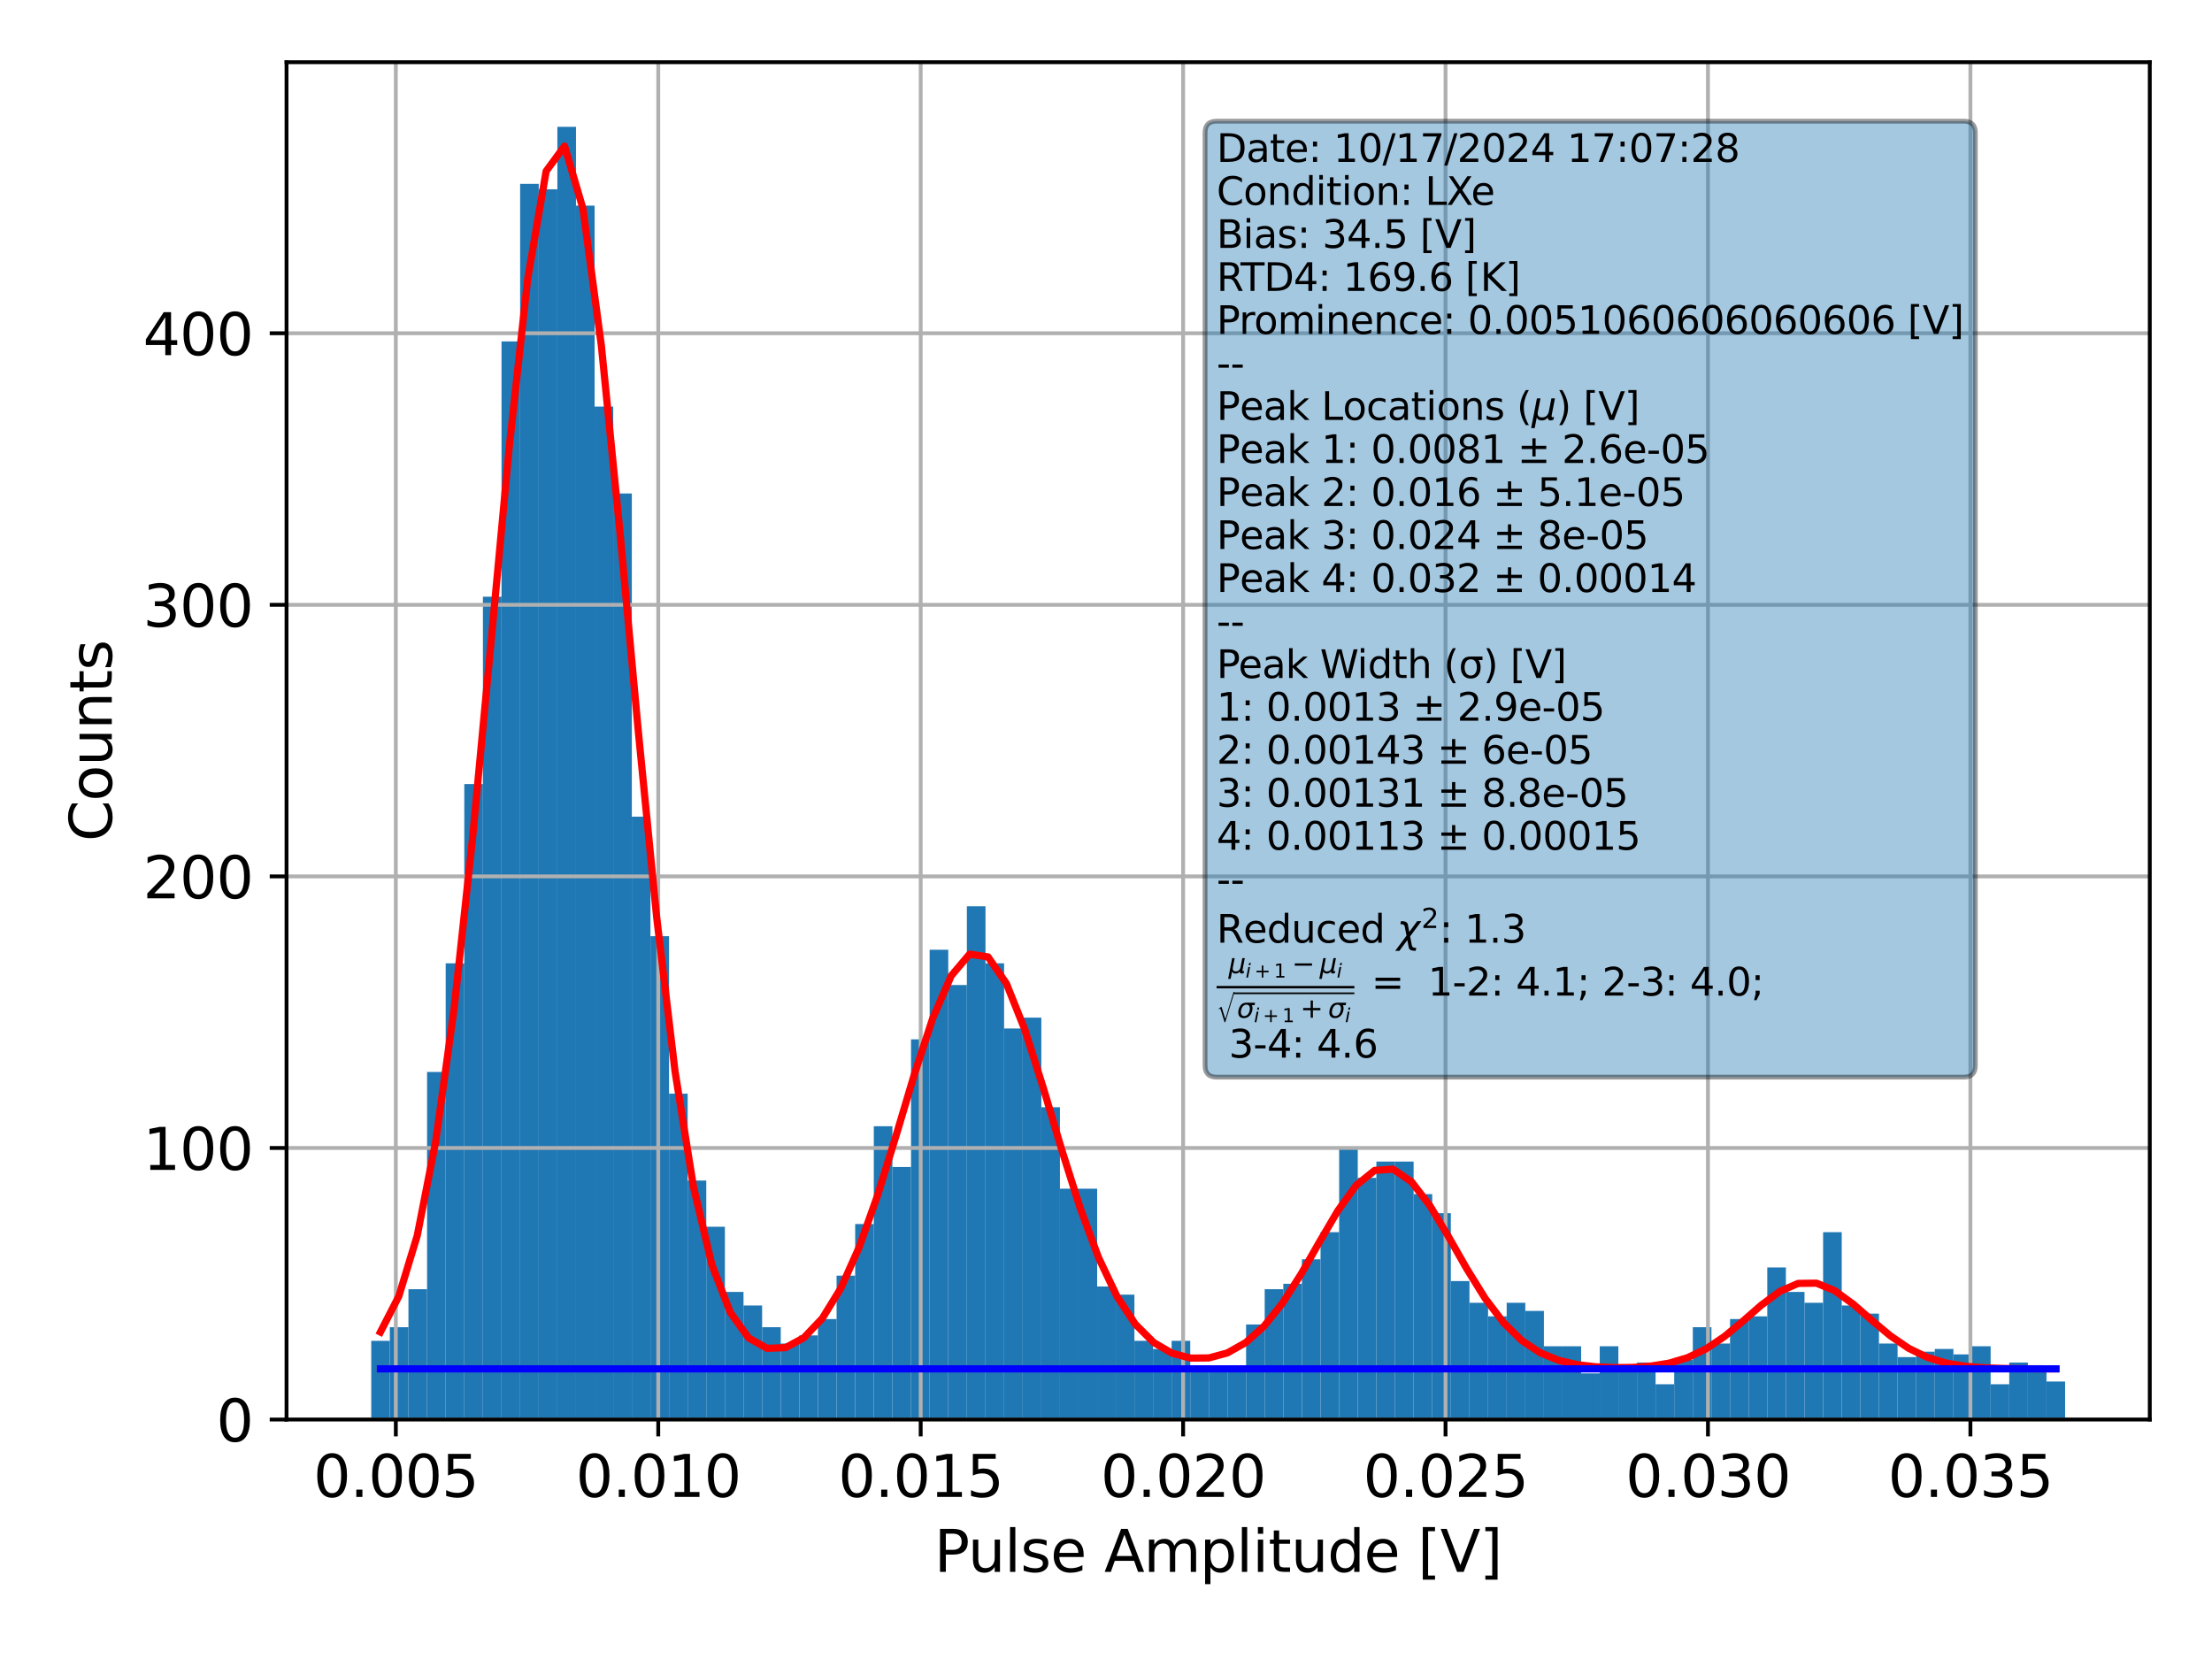 <?xml version="1.0" encoding="utf-8" standalone="no"?>
<!DOCTYPE svg PUBLIC "-//W3C//DTD SVG 1.1//EN"
  "http://www.w3.org/Graphics/SVG/1.1/DTD/svg11.dtd">
<svg xmlns:xlink="http://www.w3.org/1999/xlink" width="460.8pt" height="345.6pt" viewBox="0 0 460.8 345.6" xmlns="http://www.w3.org/2000/svg" version="1.1">
 <defs>
  <style type="text/css">*{stroke-linejoin: round; stroke-linecap: butt}</style>
 </defs>
 <g id="figure_1">
  <g id="patch_1">
   <path d="M 0 345.6 
L 460.8 345.6 
L 460.8 0 
L 0 0 
z
" style="fill: #ffffff"/>
  </g>
  <g id="axes_1">
   <g id="patch_2">
    <path d="M 59.69 295.72 
L 447.84 295.72 
L 447.84 12.96 
L 59.69 12.96 
z
" style="fill: #ffffff"/>
   </g>
   <g id="patch_3">
    <path d="M 77.333 295.72 
L 81.211 295.72 
L 81.211 279.313 
L 77.333 279.313 
z
" clip-path="url(#pf2ac801466)" style="fill: #1f77b4"/>
   </g>
   <g id="patch_4">
    <path d="M 81.211 295.72 
L 85.088 295.72 
L 85.088 276.485 
L 81.211 276.485 
z
" clip-path="url(#pf2ac801466)" style="fill: #1f77b4"/>
   </g>
   <g id="patch_5">
    <path d="M 85.088 295.72 
L 88.966 295.72 
L 88.966 268.564 
L 85.088 268.564 
z
" clip-path="url(#pf2ac801466)" style="fill: #1f77b4"/>
   </g>
   <g id="patch_6">
    <path d="M 88.966 295.72 
L 92.844 295.72 
L 92.844 223.304 
L 88.966 223.304 
z
" clip-path="url(#pf2ac801466)" style="fill: #1f77b4"/>
   </g>
   <g id="patch_7">
    <path d="M 92.844 295.72 
L 96.721 295.72 
L 96.721 200.675 
L 92.844 200.675 
z
" clip-path="url(#pf2ac801466)" style="fill: #1f77b4"/>
   </g>
   <g id="patch_8">
    <path d="M 96.721 295.72 
L 100.599 295.72 
L 100.599 163.335 
L 96.721 163.335 
z
" clip-path="url(#pf2ac801466)" style="fill: #1f77b4"/>
   </g>
   <g id="patch_9">
    <path d="M 100.599 295.72 
L 104.477 295.72 
L 104.477 124.299 
L 100.599 124.299 
z
" clip-path="url(#pf2ac801466)" style="fill: #1f77b4"/>
   </g>
   <g id="patch_10">
    <path d="M 104.477 295.72 
L 108.354 295.72 
L 108.354 71.119 
L 104.477 71.119 
z
" clip-path="url(#pf2ac801466)" style="fill: #1f77b4"/>
   </g>
   <g id="patch_11">
    <path d="M 108.354 295.72 
L 112.232 295.72 
L 112.232 38.305 
L 108.354 38.305 
z
" clip-path="url(#pf2ac801466)" style="fill: #1f77b4"/>
   </g>
   <g id="patch_12">
    <path d="M 112.232 295.72 
L 116.109 295.72 
L 116.109 39.437 
L 112.232 39.437 
z
" clip-path="url(#pf2ac801466)" style="fill: #1f77b4"/>
   </g>
   <g id="patch_13">
    <path d="M 116.109 295.72 
L 119.987 295.72 
L 119.987 26.425 
L 116.109 26.425 
z
" clip-path="url(#pf2ac801466)" style="fill: #1f77b4"/>
   </g>
   <g id="patch_14">
    <path d="M 119.987 295.72 
L 123.865 295.72 
L 123.865 42.831 
L 119.987 42.831 
z
" clip-path="url(#pf2ac801466)" style="fill: #1f77b4"/>
   </g>
   <g id="patch_15">
    <path d="M 123.865 295.72 
L 127.742 295.72 
L 127.742 84.697 
L 123.865 84.697 
z
" clip-path="url(#pf2ac801466)" style="fill: #1f77b4"/>
   </g>
   <g id="patch_16">
    <path d="M 127.742 295.72 
L 131.62 295.72 
L 131.62 102.801 
L 127.742 102.801 
z
" clip-path="url(#pf2ac801466)" style="fill: #1f77b4"/>
   </g>
   <g id="patch_17">
    <path d="M 131.62 295.72 
L 135.498 295.72 
L 135.498 170.124 
L 131.62 170.124 
z
" clip-path="url(#pf2ac801466)" style="fill: #1f77b4"/>
   </g>
   <g id="patch_18">
    <path d="M 135.498 295.72 
L 139.375 295.72 
L 139.375 195.017 
L 135.498 195.017 
z
" clip-path="url(#pf2ac801466)" style="fill: #1f77b4"/>
   </g>
   <g id="patch_19">
    <path d="M 139.375 295.72 
L 143.253 295.72 
L 143.253 227.83 
L 139.375 227.83 
z
" clip-path="url(#pf2ac801466)" style="fill: #1f77b4"/>
   </g>
   <g id="patch_20">
    <path d="M 143.253 295.72 
L 147.13 295.72 
L 147.13 245.934 
L 143.253 245.934 
z
" clip-path="url(#pf2ac801466)" style="fill: #1f77b4"/>
   </g>
   <g id="patch_21">
    <path d="M 147.13 295.72 
L 151.008 295.72 
L 151.008 255.552 
L 147.13 255.552 
z
" clip-path="url(#pf2ac801466)" style="fill: #1f77b4"/>
   </g>
   <g id="patch_22">
    <path d="M 151.008 295.72 
L 154.886 295.72 
L 154.886 269.13 
L 151.008 269.13 
z
" clip-path="url(#pf2ac801466)" style="fill: #1f77b4"/>
   </g>
   <g id="patch_23">
    <path d="M 154.886 295.72 
L 158.763 295.72 
L 158.763 271.959 
L 154.886 271.959 
z
" clip-path="url(#pf2ac801466)" style="fill: #1f77b4"/>
   </g>
   <g id="patch_24">
    <path d="M 158.763 295.72 
L 162.641 295.72 
L 162.641 276.485 
L 158.763 276.485 
z
" clip-path="url(#pf2ac801466)" style="fill: #1f77b4"/>
   </g>
   <g id="patch_25">
    <path d="M 162.641 295.72 
L 166.518 295.72 
L 166.518 279.879 
L 162.641 279.879 
z
" clip-path="url(#pf2ac801466)" style="fill: #1f77b4"/>
   </g>
   <g id="patch_26">
    <path d="M 166.518 295.72 
L 170.396 295.72 
L 170.396 278.182 
L 166.518 278.182 
z
" clip-path="url(#pf2ac801466)" style="fill: #1f77b4"/>
   </g>
   <g id="patch_27">
    <path d="M 170.396 295.72 
L 174.274 295.72 
L 174.274 274.787 
L 170.396 274.787 
z
" clip-path="url(#pf2ac801466)" style="fill: #1f77b4"/>
   </g>
   <g id="patch_28">
    <path d="M 174.274 295.72 
L 178.151 295.72 
L 178.151 265.735 
L 174.274 265.735 
z
" clip-path="url(#pf2ac801466)" style="fill: #1f77b4"/>
   </g>
   <g id="patch_29">
    <path d="M 178.151 295.72 
L 182.029 295.72 
L 182.029 254.986 
L 178.151 254.986 
z
" clip-path="url(#pf2ac801466)" style="fill: #1f77b4"/>
   </g>
   <g id="patch_30">
    <path d="M 182.029 295.72 
L 185.907 295.72 
L 185.907 234.619 
L 182.029 234.619 
z
" clip-path="url(#pf2ac801466)" style="fill: #1f77b4"/>
   </g>
   <g id="patch_31">
    <path d="M 185.907 295.72 
L 189.784 295.72 
L 189.784 243.106 
L 185.907 243.106 
z
" clip-path="url(#pf2ac801466)" style="fill: #1f77b4"/>
   </g>
   <g id="patch_32">
    <path d="M 189.784 295.72 
L 193.662 295.72 
L 193.662 216.516 
L 189.784 216.516 
z
" clip-path="url(#pf2ac801466)" style="fill: #1f77b4"/>
   </g>
   <g id="patch_33">
    <path d="M 193.662 295.72 
L 197.539 295.72 
L 197.539 197.846 
L 193.662 197.846 
z
" clip-path="url(#pf2ac801466)" style="fill: #1f77b4"/>
   </g>
   <g id="patch_34">
    <path d="M 197.539 295.72 
L 201.417 295.72 
L 201.417 205.201 
L 197.539 205.201 
z
" clip-path="url(#pf2ac801466)" style="fill: #1f77b4"/>
   </g>
   <g id="patch_35">
    <path d="M 201.417 295.72 
L 205.295 295.72 
L 205.295 188.794 
L 201.417 188.794 
z
" clip-path="url(#pf2ac801466)" style="fill: #1f77b4"/>
   </g>
   <g id="patch_36">
    <path d="M 205.295 295.72 
L 209.172 295.72 
L 209.172 200.675 
L 205.295 200.675 
z
" clip-path="url(#pf2ac801466)" style="fill: #1f77b4"/>
   </g>
   <g id="patch_37">
    <path d="M 209.172 295.72 
L 213.05 295.72 
L 213.05 214.253 
L 209.172 214.253 
z
" clip-path="url(#pf2ac801466)" style="fill: #1f77b4"/>
   </g>
   <g id="patch_38">
    <path d="M 213.05 295.72 
L 216.928 295.72 
L 216.928 211.99 
L 213.05 211.99 
z
" clip-path="url(#pf2ac801466)" style="fill: #1f77b4"/>
   </g>
   <g id="patch_39">
    <path d="M 216.928 295.72 
L 220.805 295.72 
L 220.805 230.659 
L 216.928 230.659 
z
" clip-path="url(#pf2ac801466)" style="fill: #1f77b4"/>
   </g>
   <g id="patch_40">
    <path d="M 220.805 295.72 
L 224.683 295.72 
L 224.683 247.632 
L 220.805 247.632 
z
" clip-path="url(#pf2ac801466)" style="fill: #1f77b4"/>
   </g>
   <g id="patch_41">
    <path d="M 224.683 295.72 
L 228.56 295.72 
L 228.56 247.632 
L 224.683 247.632 
z
" clip-path="url(#pf2ac801466)" style="fill: #1f77b4"/>
   </g>
   <g id="patch_42">
    <path d="M 228.56 295.72 
L 232.438 295.72 
L 232.438 267.998 
L 228.56 267.998 
z
" clip-path="url(#pf2ac801466)" style="fill: #1f77b4"/>
   </g>
   <g id="patch_43">
    <path d="M 232.438 295.72 
L 236.316 295.72 
L 236.316 269.696 
L 232.438 269.696 
z
" clip-path="url(#pf2ac801466)" style="fill: #1f77b4"/>
   </g>
   <g id="patch_44">
    <path d="M 236.316 295.72 
L 240.193 295.72 
L 240.193 279.313 
L 236.316 279.313 
z
" clip-path="url(#pf2ac801466)" style="fill: #1f77b4"/>
   </g>
   <g id="patch_45">
    <path d="M 240.193 295.72 
L 244.071 295.72 
L 244.071 281.011 
L 240.193 281.011 
z
" clip-path="url(#pf2ac801466)" style="fill: #1f77b4"/>
   </g>
   <g id="patch_46">
    <path d="M 244.071 295.72 
L 247.949 295.72 
L 247.949 279.313 
L 244.071 279.313 
z
" clip-path="url(#pf2ac801466)" style="fill: #1f77b4"/>
   </g>
   <g id="patch_47">
    <path d="M 247.949 295.72 
L 251.826 295.72 
L 251.826 285.537 
L 247.949 285.537 
z
" clip-path="url(#pf2ac801466)" style="fill: #1f77b4"/>
   </g>
   <g id="patch_48">
    <path d="M 251.826 295.72 
L 255.704 295.72 
L 255.704 284.405 
L 251.826 284.405 
z
" clip-path="url(#pf2ac801466)" style="fill: #1f77b4"/>
   </g>
   <g id="patch_49">
    <path d="M 255.704 295.72 
L 259.581 295.72 
L 259.581 284.971 
L 255.704 284.971 
z
" clip-path="url(#pf2ac801466)" style="fill: #1f77b4"/>
   </g>
   <g id="patch_50">
    <path d="M 259.581 295.72 
L 263.459 295.72 
L 263.459 275.919 
L 259.581 275.919 
z
" clip-path="url(#pf2ac801466)" style="fill: #1f77b4"/>
   </g>
   <g id="patch_51">
    <path d="M 263.459 295.72 
L 267.337 295.72 
L 267.337 268.564 
L 263.459 268.564 
z
" clip-path="url(#pf2ac801466)" style="fill: #1f77b4"/>
   </g>
   <g id="patch_52">
    <path d="M 267.337 295.72 
L 271.214 295.72 
L 271.214 267.433 
L 267.337 267.433 
z
" clip-path="url(#pf2ac801466)" style="fill: #1f77b4"/>
   </g>
   <g id="patch_53">
    <path d="M 271.214 295.72 
L 275.092 295.72 
L 275.092 262.341 
L 271.214 262.341 
z
" clip-path="url(#pf2ac801466)" style="fill: #1f77b4"/>
   </g>
   <g id="patch_54">
    <path d="M 275.092 295.72 
L 278.97 295.72 
L 278.97 256.684 
L 275.092 256.684 
z
" clip-path="url(#pf2ac801466)" style="fill: #1f77b4"/>
   </g>
   <g id="patch_55">
    <path d="M 278.97 295.72 
L 282.847 295.72 
L 282.847 239.145 
L 278.97 239.145 
z
" clip-path="url(#pf2ac801466)" style="fill: #1f77b4"/>
   </g>
   <g id="patch_56">
    <path d="M 282.847 295.72 
L 286.725 295.72 
L 286.725 245.369 
L 282.847 245.369 
z
" clip-path="url(#pf2ac801466)" style="fill: #1f77b4"/>
   </g>
   <g id="patch_57">
    <path d="M 286.725 295.72 
L 290.602 295.72 
L 290.602 241.974 
L 286.725 241.974 
z
" clip-path="url(#pf2ac801466)" style="fill: #1f77b4"/>
   </g>
   <g id="patch_58">
    <path d="M 290.602 295.72 
L 294.48 295.72 
L 294.48 241.974 
L 290.602 241.974 
z
" clip-path="url(#pf2ac801466)" style="fill: #1f77b4"/>
   </g>
   <g id="patch_59">
    <path d="M 294.48 295.72 
L 298.358 295.72 
L 298.358 248.763 
L 294.48 248.763 
z
" clip-path="url(#pf2ac801466)" style="fill: #1f77b4"/>
   </g>
   <g id="patch_60">
    <path d="M 298.358 295.72 
L 302.235 295.72 
L 302.235 252.723 
L 298.358 252.723 
z
" clip-path="url(#pf2ac801466)" style="fill: #1f77b4"/>
   </g>
   <g id="patch_61">
    <path d="M 302.235 295.72 
L 306.113 295.72 
L 306.113 266.867 
L 302.235 266.867 
z
" clip-path="url(#pf2ac801466)" style="fill: #1f77b4"/>
   </g>
   <g id="patch_62">
    <path d="M 306.113 295.72 
L 309.991 295.72 
L 309.991 271.393 
L 306.113 271.393 
z
" clip-path="url(#pf2ac801466)" style="fill: #1f77b4"/>
   </g>
   <g id="patch_63">
    <path d="M 309.991 295.72 
L 313.868 295.72 
L 313.868 274.222 
L 309.991 274.222 
z
" clip-path="url(#pf2ac801466)" style="fill: #1f77b4"/>
   </g>
   <g id="patch_64">
    <path d="M 313.868 295.72 
L 317.746 295.72 
L 317.746 271.393 
L 313.868 271.393 
z
" clip-path="url(#pf2ac801466)" style="fill: #1f77b4"/>
   </g>
   <g id="patch_65">
    <path d="M 317.746 295.72 
L 321.623 295.72 
L 321.623 273.09 
L 317.746 273.09 
z
" clip-path="url(#pf2ac801466)" style="fill: #1f77b4"/>
   </g>
   <g id="patch_66">
    <path d="M 321.623 295.72 
L 325.501 295.72 
L 325.501 280.445 
L 321.623 280.445 
z
" clip-path="url(#pf2ac801466)" style="fill: #1f77b4"/>
   </g>
   <g id="patch_67">
    <path d="M 325.501 295.72 
L 329.379 295.72 
L 329.379 280.445 
L 325.501 280.445 
z
" clip-path="url(#pf2ac801466)" style="fill: #1f77b4"/>
   </g>
   <g id="patch_68">
    <path d="M 329.379 295.72 
L 333.256 295.72 
L 333.256 286.102 
L 329.379 286.102 
z
" clip-path="url(#pf2ac801466)" style="fill: #1f77b4"/>
   </g>
   <g id="patch_69">
    <path d="M 333.256 295.72 
L 337.134 295.72 
L 337.134 280.445 
L 333.256 280.445 
z
" clip-path="url(#pf2ac801466)" style="fill: #1f77b4"/>
   </g>
   <g id="patch_70">
    <path d="M 337.134 295.72 
L 341.012 295.72 
L 341.012 284.971 
L 337.134 284.971 
z
" clip-path="url(#pf2ac801466)" style="fill: #1f77b4"/>
   </g>
   <g id="patch_71">
    <path d="M 341.012 295.72 
L 344.889 295.72 
L 344.889 283.839 
L 341.012 283.839 
z
" clip-path="url(#pf2ac801466)" style="fill: #1f77b4"/>
   </g>
   <g id="patch_72">
    <path d="M 344.889 295.72 
L 348.767 295.72 
L 348.767 288.365 
L 344.889 288.365 
z
" clip-path="url(#pf2ac801466)" style="fill: #1f77b4"/>
   </g>
   <g id="patch_73">
    <path d="M 348.767 295.72 
L 352.644 295.72 
L 352.644 283.274 
L 348.767 283.274 
z
" clip-path="url(#pf2ac801466)" style="fill: #1f77b4"/>
   </g>
   <g id="patch_74">
    <path d="M 352.644 295.72 
L 356.522 295.72 
L 356.522 276.485 
L 352.644 276.485 
z
" clip-path="url(#pf2ac801466)" style="fill: #1f77b4"/>
   </g>
   <g id="patch_75">
    <path d="M 356.522 295.72 
L 360.4 295.72 
L 360.4 279.879 
L 356.522 279.879 
z
" clip-path="url(#pf2ac801466)" style="fill: #1f77b4"/>
   </g>
   <g id="patch_76">
    <path d="M 360.4 295.72 
L 364.277 295.72 
L 364.277 274.787 
L 360.4 274.787 
z
" clip-path="url(#pf2ac801466)" style="fill: #1f77b4"/>
   </g>
   <g id="patch_77">
    <path d="M 364.277 295.72 
L 368.155 295.72 
L 368.155 274.222 
L 364.277 274.222 
z
" clip-path="url(#pf2ac801466)" style="fill: #1f77b4"/>
   </g>
   <g id="patch_78">
    <path d="M 368.155 295.72 
L 372.032 295.72 
L 372.032 264.038 
L 368.155 264.038 
z
" clip-path="url(#pf2ac801466)" style="fill: #1f77b4"/>
   </g>
   <g id="patch_79">
    <path d="M 372.032 295.72 
L 375.91 295.72 
L 375.91 269.13 
L 372.032 269.13 
z
" clip-path="url(#pf2ac801466)" style="fill: #1f77b4"/>
   </g>
   <g id="patch_80">
    <path d="M 375.91 295.72 
L 379.788 295.72 
L 379.788 271.393 
L 375.91 271.393 
z
" clip-path="url(#pf2ac801466)" style="fill: #1f77b4"/>
   </g>
   <g id="patch_81">
    <path d="M 379.788 295.72 
L 383.665 295.72 
L 383.665 256.684 
L 379.788 256.684 
z
" clip-path="url(#pf2ac801466)" style="fill: #1f77b4"/>
   </g>
   <g id="patch_82">
    <path d="M 383.665 295.72 
L 387.543 295.72 
L 387.543 271.959 
L 383.665 271.959 
z
" clip-path="url(#pf2ac801466)" style="fill: #1f77b4"/>
   </g>
   <g id="patch_83">
    <path d="M 387.543 295.72 
L 391.421 295.72 
L 391.421 273.656 
L 387.543 273.656 
z
" clip-path="url(#pf2ac801466)" style="fill: #1f77b4"/>
   </g>
   <g id="patch_84">
    <path d="M 391.421 295.72 
L 395.298 295.72 
L 395.298 279.879 
L 391.421 279.879 
z
" clip-path="url(#pf2ac801466)" style="fill: #1f77b4"/>
   </g>
   <g id="patch_85">
    <path d="M 395.298 295.72 
L 399.176 295.72 
L 399.176 282.708 
L 395.298 282.708 
z
" clip-path="url(#pf2ac801466)" style="fill: #1f77b4"/>
   </g>
   <g id="patch_86">
    <path d="M 399.176 295.72 
L 403.053 295.72 
L 403.053 281.576 
L 399.176 281.576 
z
" clip-path="url(#pf2ac801466)" style="fill: #1f77b4"/>
   </g>
   <g id="patch_87">
    <path d="M 403.053 295.72 
L 406.931 295.72 
L 406.931 281.011 
L 403.053 281.011 
z
" clip-path="url(#pf2ac801466)" style="fill: #1f77b4"/>
   </g>
   <g id="patch_88">
    <path d="M 406.931 295.72 
L 410.809 295.72 
L 410.809 282.142 
L 406.931 282.142 
z
" clip-path="url(#pf2ac801466)" style="fill: #1f77b4"/>
   </g>
   <g id="patch_89">
    <path d="M 410.809 295.72 
L 414.686 295.72 
L 414.686 280.445 
L 410.809 280.445 
z
" clip-path="url(#pf2ac801466)" style="fill: #1f77b4"/>
   </g>
   <g id="patch_90">
    <path d="M 414.686 295.72 
L 418.564 295.72 
L 418.564 288.365 
L 414.686 288.365 
z
" clip-path="url(#pf2ac801466)" style="fill: #1f77b4"/>
   </g>
   <g id="patch_91">
    <path d="M 418.564 295.72 
L 422.442 295.72 
L 422.442 283.839 
L 418.564 283.839 
z
" clip-path="url(#pf2ac801466)" style="fill: #1f77b4"/>
   </g>
   <g id="patch_92">
    <path d="M 422.442 295.72 
L 426.319 295.72 
L 426.319 284.971 
L 422.442 284.971 
z
" clip-path="url(#pf2ac801466)" style="fill: #1f77b4"/>
   </g>
   <g id="patch_93">
    <path d="M 426.319 295.72 
L 430.197 295.72 
L 430.197 287.8 
L 426.319 287.8 
z
" clip-path="url(#pf2ac801466)" style="fill: #1f77b4"/>
   </g>
   <g id="matplotlib.axis_1">
    <g id="xtick_1">
     <g id="line2d_1">
      <path d="M 82.458 295.72 
L 82.458 12.96 
" clip-path="url(#pf2ac801466)" style="fill: none; stroke: #b0b0b0; stroke-width: 0.8; stroke-linecap: square"/>
     </g>
     <g id="line2d_2">
      <defs>
       <path id="m8c34504ec6" d="M 0 0 
L 0 3.5 
" style="stroke: #000000; stroke-width: 0.8"/>
      </defs>
      <g>
       <use xlink:href="#m8c34504ec6" x="82.458" y="295.72" style="stroke: #000000; stroke-width: 0.8"/>
      </g>
     </g>
     <g id="text_1">
      <!-- 0.005 -->
      <g transform="translate(65.282 311.838) scale(0.12 -0.12)">
       <defs>
        <path id="DejaVuSans-30" d="M 2034 4250 
Q 1547 4250 1301 3770 
Q 1056 3291 1056 2328 
Q 1056 1369 1301 889 
Q 1547 409 2034 409 
Q 2525 409 2770 889 
Q 3016 1369 3016 2328 
Q 3016 3291 2770 3770 
Q 2525 4250 2034 4250 
z
M 2034 4750 
Q 2819 4750 3233 4129 
Q 3647 3509 3647 2328 
Q 3647 1150 3233 529 
Q 2819 -91 2034 -91 
Q 1250 -91 836 529 
Q 422 1150 422 2328 
Q 422 3509 836 4129 
Q 1250 4750 2034 4750 
z
" transform="scale(0.016)"/>
        <path id="DejaVuSans-2e" d="M 684 794 
L 1344 794 
L 1344 0 
L 684 0 
L 684 794 
z
" transform="scale(0.016)"/>
        <path id="DejaVuSans-35" d="M 691 4666 
L 3169 4666 
L 3169 4134 
L 1269 4134 
L 1269 2991 
Q 1406 3038 1543 3061 
Q 1681 3084 1819 3084 
Q 2600 3084 3056 2656 
Q 3513 2228 3513 1497 
Q 3513 744 3044 326 
Q 2575 -91 1722 -91 
Q 1428 -91 1123 -41 
Q 819 9 494 109 
L 494 744 
Q 775 591 1075 516 
Q 1375 441 1709 441 
Q 2250 441 2565 725 
Q 2881 1009 2881 1497 
Q 2881 1984 2565 2268 
Q 2250 2553 1709 2553 
Q 1456 2553 1204 2497 
Q 953 2441 691 2322 
L 691 4666 
z
" transform="scale(0.016)"/>
       </defs>
       <use xlink:href="#DejaVuSans-30"/>
       <use xlink:href="#DejaVuSans-2e" x="63.623"/>
       <use xlink:href="#DejaVuSans-30" x="95.41"/>
       <use xlink:href="#DejaVuSans-30" x="159.033"/>
       <use xlink:href="#DejaVuSans-35" x="222.656"/>
      </g>
     </g>
    </g>
    <g id="xtick_2">
     <g id="line2d_3">
      <path d="M 137.127 295.72 
L 137.127 12.96 
" clip-path="url(#pf2ac801466)" style="fill: none; stroke: #b0b0b0; stroke-width: 0.8; stroke-linecap: square"/>
     </g>
     <g id="line2d_4">
      <g>
       <use xlink:href="#m8c34504ec6" x="137.127" y="295.72" style="stroke: #000000; stroke-width: 0.8"/>
      </g>
     </g>
     <g id="text_2">
      <!-- 0.010 -->
      <g transform="translate(119.95 311.838) scale(0.12 -0.12)">
       <defs>
        <path id="DejaVuSans-31" d="M 794 531 
L 1825 531 
L 1825 4091 
L 703 3866 
L 703 4441 
L 1819 4666 
L 2450 4666 
L 2450 531 
L 3481 531 
L 3481 0 
L 794 0 
L 794 531 
z
" transform="scale(0.016)"/>
       </defs>
       <use xlink:href="#DejaVuSans-30"/>
       <use xlink:href="#DejaVuSans-2e" x="63.623"/>
       <use xlink:href="#DejaVuSans-30" x="95.41"/>
       <use xlink:href="#DejaVuSans-31" x="159.033"/>
       <use xlink:href="#DejaVuSans-30" x="222.656"/>
      </g>
     </g>
    </g>
    <g id="xtick_3">
     <g id="line2d_5">
      <path d="M 191.796 295.72 
L 191.796 12.96 
" clip-path="url(#pf2ac801466)" style="fill: none; stroke: #b0b0b0; stroke-width: 0.8; stroke-linecap: square"/>
     </g>
     <g id="line2d_6">
      <g>
       <use xlink:href="#m8c34504ec6" x="191.796" y="295.72" style="stroke: #000000; stroke-width: 0.8"/>
      </g>
     </g>
     <g id="text_3">
      <!-- 0.015 -->
      <g transform="translate(174.619 311.838) scale(0.12 -0.12)">
       <use xlink:href="#DejaVuSans-30"/>
       <use xlink:href="#DejaVuSans-2e" x="63.623"/>
       <use xlink:href="#DejaVuSans-30" x="95.41"/>
       <use xlink:href="#DejaVuSans-31" x="159.033"/>
       <use xlink:href="#DejaVuSans-35" x="222.656"/>
      </g>
     </g>
    </g>
    <g id="xtick_4">
     <g id="line2d_7">
      <path d="M 246.465 295.72 
L 246.465 12.96 
" clip-path="url(#pf2ac801466)" style="fill: none; stroke: #b0b0b0; stroke-width: 0.8; stroke-linecap: square"/>
     </g>
     <g id="line2d_8">
      <g>
       <use xlink:href="#m8c34504ec6" x="246.465" y="295.72" style="stroke: #000000; stroke-width: 0.8"/>
      </g>
     </g>
     <g id="text_4">
      <!-- 0.020 -->
      <g transform="translate(229.288 311.838) scale(0.12 -0.12)">
       <defs>
        <path id="DejaVuSans-32" d="M 1228 531 
L 3431 531 
L 3431 0 
L 469 0 
L 469 531 
Q 828 903 1448 1529 
Q 2069 2156 2228 2338 
Q 2531 2678 2651 2914 
Q 2772 3150 2772 3378 
Q 2772 3750 2511 3984 
Q 2250 4219 1831 4219 
Q 1534 4219 1204 4116 
Q 875 4013 500 3803 
L 500 4441 
Q 881 4594 1212 4672 
Q 1544 4750 1819 4750 
Q 2544 4750 2975 4387 
Q 3406 4025 3406 3419 
Q 3406 3131 3298 2873 
Q 3191 2616 2906 2266 
Q 2828 2175 2409 1742 
Q 1991 1309 1228 531 
z
" transform="scale(0.016)"/>
       </defs>
       <use xlink:href="#DejaVuSans-30"/>
       <use xlink:href="#DejaVuSans-2e" x="63.623"/>
       <use xlink:href="#DejaVuSans-30" x="95.41"/>
       <use xlink:href="#DejaVuSans-32" x="159.033"/>
       <use xlink:href="#DejaVuSans-30" x="222.656"/>
      </g>
     </g>
    </g>
    <g id="xtick_5">
     <g id="line2d_9">
      <path d="M 301.133 295.72 
L 301.133 12.96 
" clip-path="url(#pf2ac801466)" style="fill: none; stroke: #b0b0b0; stroke-width: 0.8; stroke-linecap: square"/>
     </g>
     <g id="line2d_10">
      <g>
       <use xlink:href="#m8c34504ec6" x="301.133" y="295.72" style="stroke: #000000; stroke-width: 0.8"/>
      </g>
     </g>
     <g id="text_5">
      <!-- 0.025 -->
      <g transform="translate(283.957 311.838) scale(0.12 -0.12)">
       <use xlink:href="#DejaVuSans-30"/>
       <use xlink:href="#DejaVuSans-2e" x="63.623"/>
       <use xlink:href="#DejaVuSans-30" x="95.41"/>
       <use xlink:href="#DejaVuSans-32" x="159.033"/>
       <use xlink:href="#DejaVuSans-35" x="222.656"/>
      </g>
     </g>
    </g>
    <g id="xtick_6">
     <g id="line2d_11">
      <path d="M 355.802 295.72 
L 355.802 12.96 
" clip-path="url(#pf2ac801466)" style="fill: none; stroke: #b0b0b0; stroke-width: 0.8; stroke-linecap: square"/>
     </g>
     <g id="line2d_12">
      <g>
       <use xlink:href="#m8c34504ec6" x="355.802" y="295.72" style="stroke: #000000; stroke-width: 0.8"/>
      </g>
     </g>
     <g id="text_6">
      <!-- 0.030 -->
      <g transform="translate(338.625 311.838) scale(0.12 -0.12)">
       <defs>
        <path id="DejaVuSans-33" d="M 2597 2516 
Q 3050 2419 3304 2112 
Q 3559 1806 3559 1356 
Q 3559 666 3084 287 
Q 2609 -91 1734 -91 
Q 1441 -91 1130 -33 
Q 819 25 488 141 
L 488 750 
Q 750 597 1062 519 
Q 1375 441 1716 441 
Q 2309 441 2620 675 
Q 2931 909 2931 1356 
Q 2931 1769 2642 2001 
Q 2353 2234 1838 2234 
L 1294 2234 
L 1294 2753 
L 1863 2753 
Q 2328 2753 2575 2939 
Q 2822 3125 2822 3475 
Q 2822 3834 2567 4026 
Q 2313 4219 1838 4219 
Q 1578 4219 1281 4162 
Q 984 4106 628 3988 
L 628 4550 
Q 988 4650 1302 4700 
Q 1616 4750 1894 4750 
Q 2613 4750 3031 4423 
Q 3450 4097 3450 3541 
Q 3450 3153 3228 2886 
Q 3006 2619 2597 2516 
z
" transform="scale(0.016)"/>
       </defs>
       <use xlink:href="#DejaVuSans-30"/>
       <use xlink:href="#DejaVuSans-2e" x="63.623"/>
       <use xlink:href="#DejaVuSans-30" x="95.41"/>
       <use xlink:href="#DejaVuSans-33" x="159.033"/>
       <use xlink:href="#DejaVuSans-30" x="222.656"/>
      </g>
     </g>
    </g>
    <g id="xtick_7">
     <g id="line2d_13">
      <path d="M 410.471 295.72 
L 410.471 12.96 
" clip-path="url(#pf2ac801466)" style="fill: none; stroke: #b0b0b0; stroke-width: 0.8; stroke-linecap: square"/>
     </g>
     <g id="line2d_14">
      <g>
       <use xlink:href="#m8c34504ec6" x="410.471" y="295.72" style="stroke: #000000; stroke-width: 0.8"/>
      </g>
     </g>
     <g id="text_7">
      <!-- 0.035 -->
      <g transform="translate(393.294 311.838) scale(0.12 -0.12)">
       <use xlink:href="#DejaVuSans-30"/>
       <use xlink:href="#DejaVuSans-2e" x="63.623"/>
       <use xlink:href="#DejaVuSans-30" x="95.41"/>
       <use xlink:href="#DejaVuSans-33" x="159.033"/>
       <use xlink:href="#DejaVuSans-35" x="222.656"/>
      </g>
     </g>
    </g>
    <g id="text_8">
     <!-- Pulse Amplitude [V] -->
     <g transform="translate(194.618 327.452) scale(0.12 -0.12)">
      <defs>
       <path id="DejaVuSans-50" d="M 1259 4147 
L 1259 2394 
L 2053 2394 
Q 2494 2394 2734 2622 
Q 2975 2850 2975 3272 
Q 2975 3691 2734 3919 
Q 2494 4147 2053 4147 
L 1259 4147 
z
M 628 4666 
L 2053 4666 
Q 2838 4666 3239 4311 
Q 3641 3956 3641 3272 
Q 3641 2581 3239 2228 
Q 2838 1875 2053 1875 
L 1259 1875 
L 1259 0 
L 628 0 
L 628 4666 
z
" transform="scale(0.016)"/>
       <path id="DejaVuSans-75" d="M 544 1381 
L 544 3500 
L 1119 3500 
L 1119 1403 
Q 1119 906 1312 657 
Q 1506 409 1894 409 
Q 2359 409 2629 706 
Q 2900 1003 2900 1516 
L 2900 3500 
L 3475 3500 
L 3475 0 
L 2900 0 
L 2900 538 
Q 2691 219 2414 64 
Q 2138 -91 1772 -91 
Q 1169 -91 856 284 
Q 544 659 544 1381 
z
M 1991 3584 
L 1991 3584 
z
" transform="scale(0.016)"/>
       <path id="DejaVuSans-6c" d="M 603 4863 
L 1178 4863 
L 1178 0 
L 603 0 
L 603 4863 
z
" transform="scale(0.016)"/>
       <path id="DejaVuSans-73" d="M 2834 3397 
L 2834 2853 
Q 2591 2978 2328 3040 
Q 2066 3103 1784 3103 
Q 1356 3103 1142 2972 
Q 928 2841 928 2578 
Q 928 2378 1081 2264 
Q 1234 2150 1697 2047 
L 1894 2003 
Q 2506 1872 2764 1633 
Q 3022 1394 3022 966 
Q 3022 478 2636 193 
Q 2250 -91 1575 -91 
Q 1294 -91 989 -36 
Q 684 19 347 128 
L 347 722 
Q 666 556 975 473 
Q 1284 391 1588 391 
Q 1994 391 2212 530 
Q 2431 669 2431 922 
Q 2431 1156 2273 1281 
Q 2116 1406 1581 1522 
L 1381 1569 
Q 847 1681 609 1914 
Q 372 2147 372 2553 
Q 372 3047 722 3315 
Q 1072 3584 1716 3584 
Q 2034 3584 2315 3537 
Q 2597 3491 2834 3397 
z
" transform="scale(0.016)"/>
       <path id="DejaVuSans-65" d="M 3597 1894 
L 3597 1613 
L 953 1613 
Q 991 1019 1311 708 
Q 1631 397 2203 397 
Q 2534 397 2845 478 
Q 3156 559 3463 722 
L 3463 178 
Q 3153 47 2828 -22 
Q 2503 -91 2169 -91 
Q 1331 -91 842 396 
Q 353 884 353 1716 
Q 353 2575 817 3079 
Q 1281 3584 2069 3584 
Q 2775 3584 3186 3129 
Q 3597 2675 3597 1894 
z
M 3022 2063 
Q 3016 2534 2758 2815 
Q 2500 3097 2075 3097 
Q 1594 3097 1305 2825 
Q 1016 2553 972 2059 
L 3022 2063 
z
" transform="scale(0.016)"/>
       <path id="DejaVuSans-20" transform="scale(0.016)"/>
       <path id="DejaVuSans-41" d="M 2188 4044 
L 1331 1722 
L 3047 1722 
L 2188 4044 
z
M 1831 4666 
L 2547 4666 
L 4325 0 
L 3669 0 
L 3244 1197 
L 1141 1197 
L 716 0 
L 50 0 
L 1831 4666 
z
" transform="scale(0.016)"/>
       <path id="DejaVuSans-6d" d="M 3328 2828 
Q 3544 3216 3844 3400 
Q 4144 3584 4550 3584 
Q 5097 3584 5394 3201 
Q 5691 2819 5691 2113 
L 5691 0 
L 5113 0 
L 5113 2094 
Q 5113 2597 4934 2840 
Q 4756 3084 4391 3084 
Q 3944 3084 3684 2787 
Q 3425 2491 3425 1978 
L 3425 0 
L 2847 0 
L 2847 2094 
Q 2847 2600 2669 2842 
Q 2491 3084 2119 3084 
Q 1678 3084 1418 2786 
Q 1159 2488 1159 1978 
L 1159 0 
L 581 0 
L 581 3500 
L 1159 3500 
L 1159 2956 
Q 1356 3278 1631 3431 
Q 1906 3584 2284 3584 
Q 2666 3584 2933 3390 
Q 3200 3197 3328 2828 
z
" transform="scale(0.016)"/>
       <path id="DejaVuSans-70" d="M 1159 525 
L 1159 -1331 
L 581 -1331 
L 581 3500 
L 1159 3500 
L 1159 2969 
Q 1341 3281 1617 3432 
Q 1894 3584 2278 3584 
Q 2916 3584 3314 3078 
Q 3713 2572 3713 1747 
Q 3713 922 3314 415 
Q 2916 -91 2278 -91 
Q 1894 -91 1617 61 
Q 1341 213 1159 525 
z
M 3116 1747 
Q 3116 2381 2855 2742 
Q 2594 3103 2138 3103 
Q 1681 3103 1420 2742 
Q 1159 2381 1159 1747 
Q 1159 1113 1420 752 
Q 1681 391 2138 391 
Q 2594 391 2855 752 
Q 3116 1113 3116 1747 
z
" transform="scale(0.016)"/>
       <path id="DejaVuSans-69" d="M 603 3500 
L 1178 3500 
L 1178 0 
L 603 0 
L 603 3500 
z
M 603 4863 
L 1178 4863 
L 1178 4134 
L 603 4134 
L 603 4863 
z
" transform="scale(0.016)"/>
       <path id="DejaVuSans-74" d="M 1172 4494 
L 1172 3500 
L 2356 3500 
L 2356 3053 
L 1172 3053 
L 1172 1153 
Q 1172 725 1289 603 
Q 1406 481 1766 481 
L 2356 481 
L 2356 0 
L 1766 0 
Q 1100 0 847 248 
Q 594 497 594 1153 
L 594 3053 
L 172 3053 
L 172 3500 
L 594 3500 
L 594 4494 
L 1172 4494 
z
" transform="scale(0.016)"/>
       <path id="DejaVuSans-64" d="M 2906 2969 
L 2906 4863 
L 3481 4863 
L 3481 0 
L 2906 0 
L 2906 525 
Q 2725 213 2448 61 
Q 2172 -91 1784 -91 
Q 1150 -91 751 415 
Q 353 922 353 1747 
Q 353 2572 751 3078 
Q 1150 3584 1784 3584 
Q 2172 3584 2448 3432 
Q 2725 3281 2906 2969 
z
M 947 1747 
Q 947 1113 1208 752 
Q 1469 391 1925 391 
Q 2381 391 2643 752 
Q 2906 1113 2906 1747 
Q 2906 2381 2643 2742 
Q 2381 3103 1925 3103 
Q 1469 3103 1208 2742 
Q 947 2381 947 1747 
z
" transform="scale(0.016)"/>
       <path id="DejaVuSans-5b" d="M 550 4863 
L 1875 4863 
L 1875 4416 
L 1125 4416 
L 1125 -397 
L 1875 -397 
L 1875 -844 
L 550 -844 
L 550 4863 
z
" transform="scale(0.016)"/>
       <path id="DejaVuSans-56" d="M 1831 0 
L 50 4666 
L 709 4666 
L 2188 738 
L 3669 4666 
L 4325 4666 
L 2547 0 
L 1831 0 
z
" transform="scale(0.016)"/>
       <path id="DejaVuSans-5d" d="M 1947 4863 
L 1947 -844 
L 622 -844 
L 622 -397 
L 1369 -397 
L 1369 4416 
L 622 4416 
L 622 4863 
L 1947 4863 
z
" transform="scale(0.016)"/>
      </defs>
      <use xlink:href="#DejaVuSans-50"/>
      <use xlink:href="#DejaVuSans-75" x="58.553"/>
      <use xlink:href="#DejaVuSans-6c" x="121.932"/>
      <use xlink:href="#DejaVuSans-73" x="149.715"/>
      <use xlink:href="#DejaVuSans-65" x="201.814"/>
      <use xlink:href="#DejaVuSans-20" x="263.338"/>
      <use xlink:href="#DejaVuSans-41" x="295.125"/>
      <use xlink:href="#DejaVuSans-6d" x="363.533"/>
      <use xlink:href="#DejaVuSans-70" x="460.945"/>
      <use xlink:href="#DejaVuSans-6c" x="524.422"/>
      <use xlink:href="#DejaVuSans-69" x="552.205"/>
      <use xlink:href="#DejaVuSans-74" x="579.988"/>
      <use xlink:href="#DejaVuSans-75" x="619.197"/>
      <use xlink:href="#DejaVuSans-64" x="682.576"/>
      <use xlink:href="#DejaVuSans-65" x="746.053"/>
      <use xlink:href="#DejaVuSans-20" x="807.576"/>
      <use xlink:href="#DejaVuSans-5b" x="839.363"/>
      <use xlink:href="#DejaVuSans-56" x="878.377"/>
      <use xlink:href="#DejaVuSans-5d" x="946.785"/>
     </g>
    </g>
   </g>
   <g id="matplotlib.axis_2">
    <g id="ytick_1">
     <g id="line2d_15">
      <path d="M 59.69 295.72 
L 447.84 295.72 
" clip-path="url(#pf2ac801466)" style="fill: none; stroke: #b0b0b0; stroke-width: 0.8; stroke-linecap: square"/>
     </g>
     <g id="line2d_16">
      <defs>
       <path id="mf6e3143c1f" d="M 0 0 
L -3.5 0 
" style="stroke: #000000; stroke-width: 0.8"/>
      </defs>
      <g>
       <use xlink:href="#mf6e3143c1f" x="59.69" y="295.72" style="stroke: #000000; stroke-width: 0.8"/>
      </g>
     </g>
     <g id="text_9">
      <!-- 0 -->
      <g transform="translate(45.055 300.279) scale(0.12 -0.12)">
       <use xlink:href="#DejaVuSans-30"/>
      </g>
     </g>
    </g>
    <g id="ytick_2">
     <g id="line2d_17">
      <path d="M 59.69 239.145 
L 447.84 239.145 
" clip-path="url(#pf2ac801466)" style="fill: none; stroke: #b0b0b0; stroke-width: 0.8; stroke-linecap: square"/>
     </g>
     <g id="line2d_18">
      <g>
       <use xlink:href="#mf6e3143c1f" x="59.69" y="239.145" style="stroke: #000000; stroke-width: 0.8"/>
      </g>
     </g>
     <g id="text_10">
      <!-- 100 -->
      <g transform="translate(29.785 243.704) scale(0.12 -0.12)">
       <use xlink:href="#DejaVuSans-31"/>
       <use xlink:href="#DejaVuSans-30" x="63.623"/>
       <use xlink:href="#DejaVuSans-30" x="127.246"/>
      </g>
     </g>
    </g>
    <g id="ytick_3">
     <g id="line2d_19">
      <path d="M 59.69 182.571 
L 447.84 182.571 
" clip-path="url(#pf2ac801466)" style="fill: none; stroke: #b0b0b0; stroke-width: 0.8; stroke-linecap: square"/>
     </g>
     <g id="line2d_20">
      <g>
       <use xlink:href="#mf6e3143c1f" x="59.69" y="182.571" style="stroke: #000000; stroke-width: 0.8"/>
      </g>
     </g>
     <g id="text_11">
      <!-- 200 -->
      <g transform="translate(29.785 187.13) scale(0.12 -0.12)">
       <use xlink:href="#DejaVuSans-32"/>
       <use xlink:href="#DejaVuSans-30" x="63.623"/>
       <use xlink:href="#DejaVuSans-30" x="127.246"/>
      </g>
     </g>
    </g>
    <g id="ytick_4">
     <g id="line2d_21">
      <path d="M 59.69 125.996 
L 447.84 125.996 
" clip-path="url(#pf2ac801466)" style="fill: none; stroke: #b0b0b0; stroke-width: 0.8; stroke-linecap: square"/>
     </g>
     <g id="line2d_22">
      <g>
       <use xlink:href="#mf6e3143c1f" x="59.69" y="125.996" style="stroke: #000000; stroke-width: 0.8"/>
      </g>
     </g>
     <g id="text_12">
      <!-- 300 -->
      <g transform="translate(29.785 130.555) scale(0.12 -0.12)">
       <use xlink:href="#DejaVuSans-33"/>
       <use xlink:href="#DejaVuSans-30" x="63.623"/>
       <use xlink:href="#DejaVuSans-30" x="127.246"/>
      </g>
     </g>
    </g>
    <g id="ytick_5">
     <g id="line2d_23">
      <path d="M 59.69 69.421 
L 447.84 69.421 
" clip-path="url(#pf2ac801466)" style="fill: none; stroke: #b0b0b0; stroke-width: 0.8; stroke-linecap: square"/>
     </g>
     <g id="line2d_24">
      <g>
       <use xlink:href="#mf6e3143c1f" x="59.69" y="69.421" style="stroke: #000000; stroke-width: 0.8"/>
      </g>
     </g>
     <g id="text_13">
      <!-- 400 -->
      <g transform="translate(29.785 73.981) scale(0.12 -0.12)">
       <defs>
        <path id="DejaVuSans-34" d="M 2419 4116 
L 825 1625 
L 2419 1625 
L 2419 4116 
z
M 2253 4666 
L 3047 4666 
L 3047 1625 
L 3713 1625 
L 3713 1100 
L 3047 1100 
L 3047 0 
L 2419 0 
L 2419 1100 
L 313 1100 
L 313 1709 
L 2253 4666 
z
" transform="scale(0.016)"/>
       </defs>
       <use xlink:href="#DejaVuSans-34"/>
       <use xlink:href="#DejaVuSans-30" x="63.623"/>
       <use xlink:href="#DejaVuSans-30" x="127.246"/>
      </g>
     </g>
    </g>
    <g id="text_14">
     <!-- Counts -->
     <g transform="translate(23.289 175.284) rotate(-90) scale(0.12 -0.12)">
      <defs>
       <path id="DejaVuSans-43" d="M 4122 4306 
L 4122 3641 
Q 3803 3938 3442 4084 
Q 3081 4231 2675 4231 
Q 1875 4231 1450 3742 
Q 1025 3253 1025 2328 
Q 1025 1406 1450 917 
Q 1875 428 2675 428 
Q 3081 428 3442 575 
Q 3803 722 4122 1019 
L 4122 359 
Q 3791 134 3420 21 
Q 3050 -91 2638 -91 
Q 1578 -91 968 557 
Q 359 1206 359 2328 
Q 359 3453 968 4101 
Q 1578 4750 2638 4750 
Q 3056 4750 3426 4639 
Q 3797 4528 4122 4306 
z
" transform="scale(0.016)"/>
       <path id="DejaVuSans-6f" d="M 1959 3097 
Q 1497 3097 1228 2736 
Q 959 2375 959 1747 
Q 959 1119 1226 758 
Q 1494 397 1959 397 
Q 2419 397 2687 759 
Q 2956 1122 2956 1747 
Q 2956 2369 2687 2733 
Q 2419 3097 1959 3097 
z
M 1959 3584 
Q 2709 3584 3137 3096 
Q 3566 2609 3566 1747 
Q 3566 888 3137 398 
Q 2709 -91 1959 -91 
Q 1206 -91 779 398 
Q 353 888 353 1747 
Q 353 2609 779 3096 
Q 1206 3584 1959 3584 
z
" transform="scale(0.016)"/>
       <path id="DejaVuSans-6e" d="M 3513 2113 
L 3513 0 
L 2938 0 
L 2938 2094 
Q 2938 2591 2744 2837 
Q 2550 3084 2163 3084 
Q 1697 3084 1428 2787 
Q 1159 2491 1159 1978 
L 1159 0 
L 581 0 
L 581 3500 
L 1159 3500 
L 1159 2956 
Q 1366 3272 1645 3428 
Q 1925 3584 2291 3584 
Q 2894 3584 3203 3211 
Q 3513 2838 3513 2113 
z
" transform="scale(0.016)"/>
      </defs>
      <use xlink:href="#DejaVuSans-43"/>
      <use xlink:href="#DejaVuSans-6f" x="69.824"/>
      <use xlink:href="#DejaVuSans-75" x="131.006"/>
      <use xlink:href="#DejaVuSans-6e" x="194.385"/>
      <use xlink:href="#DejaVuSans-74" x="257.764"/>
      <use xlink:href="#DejaVuSans-73" x="296.973"/>
     </g>
    </g>
   </g>
   <g id="line2d_25">
    <path d="M 79.251 277.485 
L 83.086 270.016 
L 86.922 257.386 
L 90.757 237.818 
L 94.593 210.161 
L 98.428 174.735 
L 102.264 134.056 
L 106.099 92.993 
L 109.935 58.027 
L 113.77 35.655 
L 117.606 30.434 
L 121.441 43.467 
L 125.277 72.026 
L 129.112 110.482 
L 132.948 152.106 
L 136.783 190.962 
L 140.619 223.165 
L 144.454 247.199 
L 148.289 263.458 
L 152.125 273.398 
L 155.96 278.732 
L 159.796 280.883 
L 163.631 280.742 
L 167.467 278.672 
L 171.302 274.636 
L 175.138 268.413 
L 178.973 259.838 
L 182.809 249.044 
L 186.644 236.645 
L 190.48 223.804 
L 194.315 212.109 
L 198.151 203.28 
L 201.986 198.762 
L 205.822 199.336 
L 209.657 204.901 
L 213.493 214.504 
L 217.328 226.602 
L 221.163 239.471 
L 224.999 251.6 
L 228.834 261.948 
L 232.67 270.034 
L 236.505 275.846 
L 240.341 279.674 
L 244.176 281.914 
L 248.012 282.915 
L 251.847 282.881 
L 255.683 281.84 
L 259.518 279.68 
L 263.354 276.238 
L 267.189 271.436 
L 271.025 265.435 
L 274.86 258.744 
L 278.696 252.218 
L 282.531 246.912 
L 286.367 243.816 
L 290.202 243.554 
L 294.037 246.18 
L 297.873 251.161 
L 301.708 257.551 
L 305.544 264.288 
L 309.379 270.47 
L 313.215 275.534 
L 317.05 279.287 
L 320.886 281.823 
L 324.721 283.392 
L 328.557 284.28 
L 332.392 284.729 
L 336.228 284.899 
L 340.063 284.859 
L 343.899 284.582 
L 347.734 283.96 
L 351.57 282.82 
L 355.405 280.994 
L 359.241 278.413 
L 363.076 275.231 
L 366.911 271.883 
L 370.747 269.031 
L 374.582 267.358 
L 378.418 267.309 
L 382.253 268.897 
L 386.089 271.699 
L 389.924 275.038 
L 393.76 278.244 
L 397.595 280.867 
L 401.431 282.738 
L 405.266 283.918 
L 409.102 284.581 
L 412.937 284.913 
L 416.773 285.064 
L 420.608 285.125 
L 424.444 285.147 
L 428.279 285.154 
" clip-path="url(#pf2ac801466)" style="fill: none; stroke: #ff0000; stroke-width: 1.5; stroke-linecap: square"/>
   </g>
   <g id="line2d_26">
    <path d="M 79.251 285.157 
L 83.086 285.157 
L 86.922 285.157 
L 90.757 285.157 
L 94.593 285.157 
L 98.428 285.157 
L 102.264 285.157 
L 106.099 285.157 
L 109.935 285.157 
L 113.77 285.157 
L 117.606 285.157 
L 121.441 285.157 
L 125.277 285.157 
L 129.112 285.157 
L 132.948 285.157 
L 136.783 285.157 
L 140.619 285.157 
L 144.454 285.157 
L 148.289 285.157 
L 152.125 285.157 
L 155.96 285.157 
L 159.796 285.157 
L 163.631 285.157 
L 167.467 285.157 
L 171.302 285.157 
L 175.138 285.157 
L 178.973 285.157 
L 182.809 285.157 
L 186.644 285.157 
L 190.48 285.157 
L 194.315 285.157 
L 198.151 285.157 
L 201.986 285.157 
L 205.822 285.157 
L 209.657 285.157 
L 213.493 285.157 
L 217.328 285.157 
L 221.163 285.157 
L 224.999 285.157 
L 228.834 285.157 
L 232.67 285.157 
L 236.505 285.157 
L 240.341 285.157 
L 244.176 285.157 
L 248.012 285.157 
L 251.847 285.157 
L 255.683 285.157 
L 259.518 285.157 
L 263.354 285.157 
L 267.189 285.157 
L 271.025 285.157 
L 274.86 285.157 
L 278.696 285.157 
L 282.531 285.157 
L 286.367 285.157 
L 290.202 285.157 
L 294.037 285.157 
L 297.873 285.157 
L 301.708 285.157 
L 305.544 285.157 
L 309.379 285.157 
L 313.215 285.157 
L 317.05 285.157 
L 320.886 285.157 
L 324.721 285.157 
L 328.557 285.157 
L 332.392 285.157 
L 336.228 285.157 
L 340.063 285.157 
L 343.899 285.157 
L 347.734 285.157 
L 351.57 285.157 
L 355.405 285.157 
L 359.241 285.157 
L 363.076 285.157 
L 366.911 285.157 
L 370.747 285.157 
L 374.582 285.157 
L 378.418 285.157 
L 382.253 285.157 
L 386.089 285.157 
L 389.924 285.157 
L 393.76 285.157 
L 397.595 285.157 
L 401.431 285.157 
L 405.266 285.157 
L 409.102 285.157 
L 412.937 285.157 
L 416.773 285.157 
L 420.608 285.157 
L 424.444 285.157 
L 428.279 285.157 
" clip-path="url(#pf2ac801466)" style="fill: none; stroke: #0000ff; stroke-width: 1.5; stroke-linecap: square"/>
   </g>
   <g id="patch_94">
    <path d="M 59.69 295.72 
L 59.69 12.96 
" style="fill: none; stroke: #000000; stroke-width: 0.8; stroke-linejoin: miter; stroke-linecap: square"/>
   </g>
   <g id="patch_95">
    <path d="M 447.84 295.72 
L 447.84 12.96 
" style="fill: none; stroke: #000000; stroke-width: 0.8; stroke-linejoin: miter; stroke-linecap: square"/>
   </g>
   <g id="patch_96">
    <path d="M 59.69 295.72 
L 447.84 295.72 
" style="fill: none; stroke: #000000; stroke-width: 0.8; stroke-linejoin: miter; stroke-linecap: square"/>
   </g>
   <g id="patch_97">
    <path d="M 59.69 12.96 
L 447.84 12.96 
" style="fill: none; stroke: #000000; stroke-width: 0.8; stroke-linejoin: miter; stroke-linecap: square"/>
   </g>
  </g>
  <g id="text_15">
   <g id="patch_98">
    <path d="M 253.44 224.385 
L 409.094 224.385 
Q 411.494 224.385 411.494 221.985 
L 411.494 27.648 
Q 411.494 25.248 409.094 25.248 
L 253.44 25.248 
Q 251.04 25.248 251.04 27.648 
L 251.04 221.985 
Q 251.04 224.385 253.44 224.385 
z
" style="fill: #1f77b4; opacity: 0.4; stroke: #000000; stroke-linejoin: miter"/>
   </g>
   <!-- Date: 10/17/2024 17:07:28  -->
   <g transform="translate(253.44 33.727) scale(0.08 -0.08)">
    <defs>
     <path id="DejaVuSans-44" d="M 1259 4147 
L 1259 519 
L 2022 519 
Q 2988 519 3436 956 
Q 3884 1394 3884 2338 
Q 3884 3275 3436 3711 
Q 2988 4147 2022 4147 
L 1259 4147 
z
M 628 4666 
L 1925 4666 
Q 3281 4666 3915 4102 
Q 4550 3538 4550 2338 
Q 4550 1131 3912 565 
Q 3275 0 1925 0 
L 628 0 
L 628 4666 
z
" transform="scale(0.016)"/>
     <path id="DejaVuSans-61" d="M 2194 1759 
Q 1497 1759 1228 1600 
Q 959 1441 959 1056 
Q 959 750 1161 570 
Q 1363 391 1709 391 
Q 2188 391 2477 730 
Q 2766 1069 2766 1631 
L 2766 1759 
L 2194 1759 
z
M 3341 1997 
L 3341 0 
L 2766 0 
L 2766 531 
Q 2569 213 2275 61 
Q 1981 -91 1556 -91 
Q 1019 -91 701 211 
Q 384 513 384 1019 
Q 384 1609 779 1909 
Q 1175 2209 1959 2209 
L 2766 2209 
L 2766 2266 
Q 2766 2663 2505 2880 
Q 2244 3097 1772 3097 
Q 1472 3097 1187 3025 
Q 903 2953 641 2809 
L 641 3341 
Q 956 3463 1253 3523 
Q 1550 3584 1831 3584 
Q 2591 3584 2966 3190 
Q 3341 2797 3341 1997 
z
" transform="scale(0.016)"/>
     <path id="DejaVuSans-3a" d="M 750 794 
L 1409 794 
L 1409 0 
L 750 0 
L 750 794 
z
M 750 3309 
L 1409 3309 
L 1409 2516 
L 750 2516 
L 750 3309 
z
" transform="scale(0.016)"/>
     <path id="DejaVuSans-2f" d="M 1625 4666 
L 2156 4666 
L 531 -594 
L 0 -594 
L 1625 4666 
z
" transform="scale(0.016)"/>
     <path id="DejaVuSans-37" d="M 525 4666 
L 3525 4666 
L 3525 4397 
L 1831 0 
L 1172 0 
L 2766 4134 
L 525 4134 
L 525 4666 
z
" transform="scale(0.016)"/>
     <path id="DejaVuSans-38" d="M 2034 2216 
Q 1584 2216 1326 1975 
Q 1069 1734 1069 1313 
Q 1069 891 1326 650 
Q 1584 409 2034 409 
Q 2484 409 2743 651 
Q 3003 894 3003 1313 
Q 3003 1734 2745 1975 
Q 2488 2216 2034 2216 
z
M 1403 2484 
Q 997 2584 770 2862 
Q 544 3141 544 3541 
Q 544 4100 942 4425 
Q 1341 4750 2034 4750 
Q 2731 4750 3128 4425 
Q 3525 4100 3525 3541 
Q 3525 3141 3298 2862 
Q 3072 2584 2669 2484 
Q 3125 2378 3379 2068 
Q 3634 1759 3634 1313 
Q 3634 634 3220 271 
Q 2806 -91 2034 -91 
Q 1263 -91 848 271 
Q 434 634 434 1313 
Q 434 1759 690 2068 
Q 947 2378 1403 2484 
z
M 1172 3481 
Q 1172 3119 1398 2916 
Q 1625 2713 2034 2713 
Q 2441 2713 2670 2916 
Q 2900 3119 2900 3481 
Q 2900 3844 2670 4047 
Q 2441 4250 2034 4250 
Q 1625 4250 1398 4047 
Q 1172 3844 1172 3481 
z
" transform="scale(0.016)"/>
    </defs>
    <use xlink:href="#DejaVuSans-44"/>
    <use xlink:href="#DejaVuSans-61" x="77.002"/>
    <use xlink:href="#DejaVuSans-74" x="138.281"/>
    <use xlink:href="#DejaVuSans-65" x="177.49"/>
    <use xlink:href="#DejaVuSans-3a" x="239.014"/>
    <use xlink:href="#DejaVuSans-20" x="272.705"/>
    <use xlink:href="#DejaVuSans-31" x="304.492"/>
    <use xlink:href="#DejaVuSans-30" x="368.115"/>
    <use xlink:href="#DejaVuSans-2f" x="431.738"/>
    <use xlink:href="#DejaVuSans-31" x="465.43"/>
    <use xlink:href="#DejaVuSans-37" x="529.053"/>
    <use xlink:href="#DejaVuSans-2f" x="592.676"/>
    <use xlink:href="#DejaVuSans-32" x="626.367"/>
    <use xlink:href="#DejaVuSans-30" x="689.99"/>
    <use xlink:href="#DejaVuSans-32" x="753.613"/>
    <use xlink:href="#DejaVuSans-34" x="817.236"/>
    <use xlink:href="#DejaVuSans-20" x="880.859"/>
    <use xlink:href="#DejaVuSans-31" x="912.646"/>
    <use xlink:href="#DejaVuSans-37" x="976.27"/>
    <use xlink:href="#DejaVuSans-3a" x="1039.893"/>
    <use xlink:href="#DejaVuSans-30" x="1073.584"/>
    <use xlink:href="#DejaVuSans-37" x="1137.207"/>
    <use xlink:href="#DejaVuSans-3a" x="1200.83"/>
    <use xlink:href="#DejaVuSans-32" x="1234.521"/>
    <use xlink:href="#DejaVuSans-38" x="1298.145"/>
    <use xlink:href="#DejaVuSans-20" x="1361.768"/>
   </g>
   <!-- Condition: LXe -->
   <g transform="translate(253.44 42.685) scale(0.08 -0.08)">
    <defs>
     <path id="DejaVuSans-4c" d="M 628 4666 
L 1259 4666 
L 1259 531 
L 3531 531 
L 3531 0 
L 628 0 
L 628 4666 
z
" transform="scale(0.016)"/>
     <path id="DejaVuSans-58" d="M 403 4666 
L 1081 4666 
L 2241 2931 
L 3406 4666 
L 4084 4666 
L 2584 2425 
L 4184 0 
L 3506 0 
L 2194 1984 
L 872 0 
L 191 0 
L 1856 2491 
L 403 4666 
z
" transform="scale(0.016)"/>
    </defs>
    <use xlink:href="#DejaVuSans-43"/>
    <use xlink:href="#DejaVuSans-6f" x="69.824"/>
    <use xlink:href="#DejaVuSans-6e" x="131.006"/>
    <use xlink:href="#DejaVuSans-64" x="194.385"/>
    <use xlink:href="#DejaVuSans-69" x="257.861"/>
    <use xlink:href="#DejaVuSans-74" x="285.645"/>
    <use xlink:href="#DejaVuSans-69" x="324.854"/>
    <use xlink:href="#DejaVuSans-6f" x="352.637"/>
    <use xlink:href="#DejaVuSans-6e" x="413.818"/>
    <use xlink:href="#DejaVuSans-3a" x="477.197"/>
    <use xlink:href="#DejaVuSans-20" x="510.889"/>
    <use xlink:href="#DejaVuSans-4c" x="542.676"/>
    <use xlink:href="#DejaVuSans-58" x="598.389"/>
    <use xlink:href="#DejaVuSans-65" x="662.395"/>
   </g>
   <!-- Bias: 34.5 [V] -->
   <g transform="translate(253.44 51.643) scale(0.08 -0.08)">
    <defs>
     <path id="DejaVuSans-42" d="M 1259 2228 
L 1259 519 
L 2272 519 
Q 2781 519 3026 730 
Q 3272 941 3272 1375 
Q 3272 1813 3026 2020 
Q 2781 2228 2272 2228 
L 1259 2228 
z
M 1259 4147 
L 1259 2741 
L 2194 2741 
Q 2656 2741 2882 2914 
Q 3109 3088 3109 3444 
Q 3109 3797 2882 3972 
Q 2656 4147 2194 4147 
L 1259 4147 
z
M 628 4666 
L 2241 4666 
Q 2963 4666 3353 4366 
Q 3744 4066 3744 3513 
Q 3744 3084 3544 2831 
Q 3344 2578 2956 2516 
Q 3422 2416 3680 2098 
Q 3938 1781 3938 1306 
Q 3938 681 3513 340 
Q 3088 0 2303 0 
L 628 0 
L 628 4666 
z
" transform="scale(0.016)"/>
    </defs>
    <use xlink:href="#DejaVuSans-42"/>
    <use xlink:href="#DejaVuSans-69" x="68.604"/>
    <use xlink:href="#DejaVuSans-61" x="96.387"/>
    <use xlink:href="#DejaVuSans-73" x="157.666"/>
    <use xlink:href="#DejaVuSans-3a" x="209.766"/>
    <use xlink:href="#DejaVuSans-20" x="243.457"/>
    <use xlink:href="#DejaVuSans-33" x="275.244"/>
    <use xlink:href="#DejaVuSans-34" x="338.867"/>
    <use xlink:href="#DejaVuSans-2e" x="402.49"/>
    <use xlink:href="#DejaVuSans-35" x="434.277"/>
    <use xlink:href="#DejaVuSans-20" x="497.9"/>
    <use xlink:href="#DejaVuSans-5b" x="529.688"/>
    <use xlink:href="#DejaVuSans-56" x="568.701"/>
    <use xlink:href="#DejaVuSans-5d" x="637.109"/>
   </g>
   <!-- RTD4: 169.6 [K] -->
   <g transform="translate(253.44 60.602) scale(0.08 -0.08)">
    <defs>
     <path id="DejaVuSans-52" d="M 2841 2188 
Q 3044 2119 3236 1894 
Q 3428 1669 3622 1275 
L 4263 0 
L 3584 0 
L 2988 1197 
Q 2756 1666 2539 1819 
Q 2322 1972 1947 1972 
L 1259 1972 
L 1259 0 
L 628 0 
L 628 4666 
L 2053 4666 
Q 2853 4666 3247 4331 
Q 3641 3997 3641 3322 
Q 3641 2881 3436 2590 
Q 3231 2300 2841 2188 
z
M 1259 4147 
L 1259 2491 
L 2053 2491 
Q 2509 2491 2742 2702 
Q 2975 2913 2975 3322 
Q 2975 3731 2742 3939 
Q 2509 4147 2053 4147 
L 1259 4147 
z
" transform="scale(0.016)"/>
     <path id="DejaVuSans-54" d="M -19 4666 
L 3928 4666 
L 3928 4134 
L 2272 4134 
L 2272 0 
L 1638 0 
L 1638 4134 
L -19 4134 
L -19 4666 
z
" transform="scale(0.016)"/>
     <path id="DejaVuSans-36" d="M 2113 2584 
Q 1688 2584 1439 2293 
Q 1191 2003 1191 1497 
Q 1191 994 1439 701 
Q 1688 409 2113 409 
Q 2538 409 2786 701 
Q 3034 994 3034 1497 
Q 3034 2003 2786 2293 
Q 2538 2584 2113 2584 
z
M 3366 4563 
L 3366 3988 
Q 3128 4100 2886 4159 
Q 2644 4219 2406 4219 
Q 1781 4219 1451 3797 
Q 1122 3375 1075 2522 
Q 1259 2794 1537 2939 
Q 1816 3084 2150 3084 
Q 2853 3084 3261 2657 
Q 3669 2231 3669 1497 
Q 3669 778 3244 343 
Q 2819 -91 2113 -91 
Q 1303 -91 875 529 
Q 447 1150 447 2328 
Q 447 3434 972 4092 
Q 1497 4750 2381 4750 
Q 2619 4750 2861 4703 
Q 3103 4656 3366 4563 
z
" transform="scale(0.016)"/>
     <path id="DejaVuSans-39" d="M 703 97 
L 703 672 
Q 941 559 1184 500 
Q 1428 441 1663 441 
Q 2288 441 2617 861 
Q 2947 1281 2994 2138 
Q 2813 1869 2534 1725 
Q 2256 1581 1919 1581 
Q 1219 1581 811 2004 
Q 403 2428 403 3163 
Q 403 3881 828 4315 
Q 1253 4750 1959 4750 
Q 2769 4750 3195 4129 
Q 3622 3509 3622 2328 
Q 3622 1225 3098 567 
Q 2575 -91 1691 -91 
Q 1453 -91 1209 -44 
Q 966 3 703 97 
z
M 1959 2075 
Q 2384 2075 2632 2365 
Q 2881 2656 2881 3163 
Q 2881 3666 2632 3958 
Q 2384 4250 1959 4250 
Q 1534 4250 1286 3958 
Q 1038 3666 1038 3163 
Q 1038 2656 1286 2365 
Q 1534 2075 1959 2075 
z
" transform="scale(0.016)"/>
     <path id="DejaVuSans-4b" d="M 628 4666 
L 1259 4666 
L 1259 2694 
L 3353 4666 
L 4166 4666 
L 1850 2491 
L 4331 0 
L 3500 0 
L 1259 2247 
L 1259 0 
L 628 0 
L 628 4666 
z
" transform="scale(0.016)"/>
    </defs>
    <use xlink:href="#DejaVuSans-52"/>
    <use xlink:href="#DejaVuSans-54" x="62.232"/>
    <use xlink:href="#DejaVuSans-44" x="123.316"/>
    <use xlink:href="#DejaVuSans-34" x="200.318"/>
    <use xlink:href="#DejaVuSans-3a" x="263.941"/>
    <use xlink:href="#DejaVuSans-20" x="297.633"/>
    <use xlink:href="#DejaVuSans-31" x="329.42"/>
    <use xlink:href="#DejaVuSans-36" x="393.043"/>
    <use xlink:href="#DejaVuSans-39" x="456.666"/>
    <use xlink:href="#DejaVuSans-2e" x="520.289"/>
    <use xlink:href="#DejaVuSans-36" x="552.076"/>
    <use xlink:href="#DejaVuSans-20" x="615.699"/>
    <use xlink:href="#DejaVuSans-5b" x="647.486"/>
    <use xlink:href="#DejaVuSans-4b" x="686.5"/>
    <use xlink:href="#DejaVuSans-5d" x="752.076"/>
   </g>
   <!-- Prominence: 0.0051060606060606 [V] -->
   <g transform="translate(253.44 69.56) scale(0.08 -0.08)">
    <defs>
     <path id="DejaVuSans-72" d="M 2631 2963 
Q 2534 3019 2420 3045 
Q 2306 3072 2169 3072 
Q 1681 3072 1420 2755 
Q 1159 2438 1159 1844 
L 1159 0 
L 581 0 
L 581 3500 
L 1159 3500 
L 1159 2956 
Q 1341 3275 1631 3429 
Q 1922 3584 2338 3584 
Q 2397 3584 2469 3576 
Q 2541 3569 2628 3553 
L 2631 2963 
z
" transform="scale(0.016)"/>
     <path id="DejaVuSans-63" d="M 3122 3366 
L 3122 2828 
Q 2878 2963 2633 3030 
Q 2388 3097 2138 3097 
Q 1578 3097 1268 2742 
Q 959 2388 959 1747 
Q 959 1106 1268 751 
Q 1578 397 2138 397 
Q 2388 397 2633 464 
Q 2878 531 3122 666 
L 3122 134 
Q 2881 22 2623 -34 
Q 2366 -91 2075 -91 
Q 1284 -91 818 406 
Q 353 903 353 1747 
Q 353 2603 823 3093 
Q 1294 3584 2113 3584 
Q 2378 3584 2631 3529 
Q 2884 3475 3122 3366 
z
" transform="scale(0.016)"/>
    </defs>
    <use xlink:href="#DejaVuSans-50"/>
    <use xlink:href="#DejaVuSans-72" x="58.553"/>
    <use xlink:href="#DejaVuSans-6f" x="97.416"/>
    <use xlink:href="#DejaVuSans-6d" x="158.598"/>
    <use xlink:href="#DejaVuSans-69" x="256.01"/>
    <use xlink:href="#DejaVuSans-6e" x="283.793"/>
    <use xlink:href="#DejaVuSans-65" x="347.172"/>
    <use xlink:href="#DejaVuSans-6e" x="408.695"/>
    <use xlink:href="#DejaVuSans-63" x="472.074"/>
    <use xlink:href="#DejaVuSans-65" x="527.055"/>
    <use xlink:href="#DejaVuSans-3a" x="588.578"/>
    <use xlink:href="#DejaVuSans-20" x="622.27"/>
    <use xlink:href="#DejaVuSans-30" x="654.057"/>
    <use xlink:href="#DejaVuSans-2e" x="717.68"/>
    <use xlink:href="#DejaVuSans-30" x="749.467"/>
    <use xlink:href="#DejaVuSans-30" x="813.09"/>
    <use xlink:href="#DejaVuSans-35" x="876.713"/>
    <use xlink:href="#DejaVuSans-31" x="940.336"/>
    <use xlink:href="#DejaVuSans-30" x="1003.959"/>
    <use xlink:href="#DejaVuSans-36" x="1067.582"/>
    <use xlink:href="#DejaVuSans-30" x="1131.205"/>
    <use xlink:href="#DejaVuSans-36" x="1194.828"/>
    <use xlink:href="#DejaVuSans-30" x="1258.451"/>
    <use xlink:href="#DejaVuSans-36" x="1322.074"/>
    <use xlink:href="#DejaVuSans-30" x="1385.697"/>
    <use xlink:href="#DejaVuSans-36" x="1449.32"/>
    <use xlink:href="#DejaVuSans-30" x="1512.943"/>
    <use xlink:href="#DejaVuSans-36" x="1576.566"/>
    <use xlink:href="#DejaVuSans-30" x="1640.189"/>
    <use xlink:href="#DejaVuSans-36" x="1703.812"/>
    <use xlink:href="#DejaVuSans-20" x="1767.436"/>
    <use xlink:href="#DejaVuSans-5b" x="1799.223"/>
    <use xlink:href="#DejaVuSans-56" x="1838.236"/>
    <use xlink:href="#DejaVuSans-5d" x="1906.645"/>
   </g>
   <!-- - - -->
   <g transform="translate(253.44 78.518) scale(0.08 -0.08)">
    <defs>
     <path id="DejaVuSans-2d" d="M 313 2009 
L 1997 2009 
L 1997 1497 
L 313 1497 
L 313 2009 
z
" transform="scale(0.016)"/>
    </defs>
    <use xlink:href="#DejaVuSans-2d"/>
    <use xlink:href="#DejaVuSans-2d" x="36.084"/>
   </g>
   <!-- Peak Locations ($\mu$) [V] -->
   <g transform="translate(253.44 87.478) scale(0.08 -0.08)">
    <defs>
     <path id="DejaVuSans-6b" d="M 581 4863 
L 1159 4863 
L 1159 1991 
L 2875 3500 
L 3609 3500 
L 1753 1863 
L 3688 0 
L 2938 0 
L 1159 1709 
L 1159 0 
L 581 0 
L 581 4863 
z
" transform="scale(0.016)"/>
     <path id="DejaVuSans-28" d="M 1984 4856 
Q 1566 4138 1362 3434 
Q 1159 2731 1159 2009 
Q 1159 1288 1364 580 
Q 1569 -128 1984 -844 
L 1484 -844 
Q 1016 -109 783 600 
Q 550 1309 550 2009 
Q 550 2706 781 3412 
Q 1013 4119 1484 4856 
L 1984 4856 
z
" transform="scale(0.016)"/>
     <path id="DejaVuSans-Oblique-3bc" d="M -84 -1331 
L 856 3500 
L 1434 3500 
L 1009 1322 
Q 997 1256 987 1175 
Q 978 1094 978 1013 
Q 978 722 1161 565 
Q 1344 409 1684 409 
Q 2147 409 2431 671 
Q 2716 934 2816 1459 
L 3213 3500 
L 3788 3500 
L 3266 809 
Q 3253 750 3248 706 
Q 3244 663 3244 628 
Q 3244 531 3283 486 
Q 3322 441 3406 441 
Q 3438 441 3492 456 
Q 3547 472 3647 513 
L 3559 50 
Q 3422 -19 3297 -55 
Q 3172 -91 3053 -91 
Q 2847 -91 2730 40 
Q 2613 172 2613 403 
Q 2438 153 2195 31 
Q 1953 -91 1625 -91 
Q 1334 -91 1117 43 
Q 900 178 831 397 
L 494 -1331 
L -84 -1331 
z
" transform="scale(0.016)"/>
     <path id="DejaVuSans-29" d="M 513 4856 
L 1013 4856 
Q 1481 4119 1714 3412 
Q 1947 2706 1947 2009 
Q 1947 1309 1714 600 
Q 1481 -109 1013 -844 
L 513 -844 
Q 928 -128 1133 580 
Q 1338 1288 1338 2009 
Q 1338 2731 1133 3434 
Q 928 4138 513 4856 
z
" transform="scale(0.016)"/>
    </defs>
    <use xlink:href="#DejaVuSans-50" transform="translate(0 0.016)"/>
    <use xlink:href="#DejaVuSans-65" transform="translate(60.303 0.016)"/>
    <use xlink:href="#DejaVuSans-61" transform="translate(121.826 0.016)"/>
    <use xlink:href="#DejaVuSans-6b" transform="translate(183.105 0.016)"/>
    <use xlink:href="#DejaVuSans-20" transform="translate(241.016 0.016)"/>
    <use xlink:href="#DejaVuSans-4c" transform="translate(272.803 0.016)"/>
    <use xlink:href="#DejaVuSans-6f" transform="translate(328.516 0.016)"/>
    <use xlink:href="#DejaVuSans-63" transform="translate(389.697 0.016)"/>
    <use xlink:href="#DejaVuSans-61" transform="translate(444.678 0.016)"/>
    <use xlink:href="#DejaVuSans-74" transform="translate(505.957 0.016)"/>
    <use xlink:href="#DejaVuSans-69" transform="translate(545.166 0.016)"/>
    <use xlink:href="#DejaVuSans-6f" transform="translate(572.949 0.016)"/>
    <use xlink:href="#DejaVuSans-6e" transform="translate(634.131 0.016)"/>
    <use xlink:href="#DejaVuSans-73" transform="translate(697.51 0.016)"/>
    <use xlink:href="#DejaVuSans-20" transform="translate(749.609 0.016)"/>
    <use xlink:href="#DejaVuSans-28" transform="translate(781.396 0.016)"/>
    <use xlink:href="#DejaVuSans-Oblique-3bc" transform="translate(820.41 0.016)"/>
    <use xlink:href="#DejaVuSans-29" transform="translate(884.033 0.016)"/>
    <use xlink:href="#DejaVuSans-20" transform="translate(923.047 0.016)"/>
    <use xlink:href="#DejaVuSans-5b" transform="translate(954.834 0.016)"/>
    <use xlink:href="#DejaVuSans-56" transform="translate(993.848 0.016)"/>
    <use xlink:href="#DejaVuSans-5d" transform="translate(1062.256 0.016)"/>
   </g>
   <!-- Peak 1: 0.0081 $\pm$ 2.6e-05 -->
   <g transform="translate(253.44 96.452) scale(0.08 -0.08)">
    <defs>
     <path id="DejaVuSans-b1" d="M 2944 4013 
L 2944 2803 
L 4684 2803 
L 4684 2272 
L 2944 2272 
L 2944 1063 
L 2419 1063 
L 2419 2272 
L 678 2272 
L 678 2803 
L 2419 2803 
L 2419 4013 
L 2944 4013 
z
M 678 531 
L 4684 531 
L 4684 0 
L 678 0 
L 678 531 
z
" transform="scale(0.016)"/>
    </defs>
    <use xlink:href="#DejaVuSans-50" transform="translate(0 0.016)"/>
    <use xlink:href="#DejaVuSans-65" transform="translate(60.303 0.016)"/>
    <use xlink:href="#DejaVuSans-61" transform="translate(121.826 0.016)"/>
    <use xlink:href="#DejaVuSans-6b" transform="translate(183.105 0.016)"/>
    <use xlink:href="#DejaVuSans-20" transform="translate(241.016 0.016)"/>
    <use xlink:href="#DejaVuSans-31" transform="translate(272.803 0.016)"/>
    <use xlink:href="#DejaVuSans-3a" transform="translate(336.426 0.016)"/>
    <use xlink:href="#DejaVuSans-20" transform="translate(370.117 0.016)"/>
    <use xlink:href="#DejaVuSans-30" transform="translate(401.904 0.016)"/>
    <use xlink:href="#DejaVuSans-2e" transform="translate(465.527 0.016)"/>
    <use xlink:href="#DejaVuSans-30" transform="translate(497.314 0.016)"/>
    <use xlink:href="#DejaVuSans-30" transform="translate(560.938 0.016)"/>
    <use xlink:href="#DejaVuSans-38" transform="translate(624.561 0.016)"/>
    <use xlink:href="#DejaVuSans-31" transform="translate(688.184 0.016)"/>
    <use xlink:href="#DejaVuSans-20" transform="translate(751.807 0.016)"/>
    <use xlink:href="#DejaVuSans-b1" transform="translate(783.594 0.016)"/>
    <use xlink:href="#DejaVuSans-20" transform="translate(867.383 0.016)"/>
    <use xlink:href="#DejaVuSans-32" transform="translate(899.17 0.016)"/>
    <use xlink:href="#DejaVuSans-2e" transform="translate(962.793 0.016)"/>
    <use xlink:href="#DejaVuSans-36" transform="translate(994.58 0.016)"/>
    <use xlink:href="#DejaVuSans-65" transform="translate(1058.203 0.016)"/>
    <use xlink:href="#DejaVuSans-2d" transform="translate(1119.727 0.016)"/>
    <use xlink:href="#DejaVuSans-30" transform="translate(1155.811 0.016)"/>
    <use xlink:href="#DejaVuSans-35" transform="translate(1219.434 0.016)"/>
   </g>
   <!-- Peak 2: 0.016 $\pm$ 5.1e-05 -->
   <g transform="translate(253.44 105.41) scale(0.08 -0.08)">
    <use xlink:href="#DejaVuSans-50" transform="translate(0 0.016)"/>
    <use xlink:href="#DejaVuSans-65" transform="translate(60.303 0.016)"/>
    <use xlink:href="#DejaVuSans-61" transform="translate(121.826 0.016)"/>
    <use xlink:href="#DejaVuSans-6b" transform="translate(183.105 0.016)"/>
    <use xlink:href="#DejaVuSans-20" transform="translate(241.016 0.016)"/>
    <use xlink:href="#DejaVuSans-32" transform="translate(272.803 0.016)"/>
    <use xlink:href="#DejaVuSans-3a" transform="translate(336.426 0.016)"/>
    <use xlink:href="#DejaVuSans-20" transform="translate(370.117 0.016)"/>
    <use xlink:href="#DejaVuSans-30" transform="translate(401.904 0.016)"/>
    <use xlink:href="#DejaVuSans-2e" transform="translate(465.527 0.016)"/>
    <use xlink:href="#DejaVuSans-30" transform="translate(497.314 0.016)"/>
    <use xlink:href="#DejaVuSans-31" transform="translate(560.938 0.016)"/>
    <use xlink:href="#DejaVuSans-36" transform="translate(624.561 0.016)"/>
    <use xlink:href="#DejaVuSans-20" transform="translate(688.184 0.016)"/>
    <use xlink:href="#DejaVuSans-b1" transform="translate(719.971 0.016)"/>
    <use xlink:href="#DejaVuSans-20" transform="translate(803.76 0.016)"/>
    <use xlink:href="#DejaVuSans-35" transform="translate(835.547 0.016)"/>
    <use xlink:href="#DejaVuSans-2e" transform="translate(899.17 0.016)"/>
    <use xlink:href="#DejaVuSans-31" transform="translate(930.957 0.016)"/>
    <use xlink:href="#DejaVuSans-65" transform="translate(994.58 0.016)"/>
    <use xlink:href="#DejaVuSans-2d" transform="translate(1056.104 0.016)"/>
    <use xlink:href="#DejaVuSans-30" transform="translate(1092.188 0.016)"/>
    <use xlink:href="#DejaVuSans-35" transform="translate(1155.811 0.016)"/>
   </g>
   <!-- Peak 3: 0.024 $\pm$ 8e-05 -->
   <g transform="translate(253.44 114.369) scale(0.08 -0.08)">
    <use xlink:href="#DejaVuSans-50" transform="translate(0 0.016)"/>
    <use xlink:href="#DejaVuSans-65" transform="translate(60.303 0.016)"/>
    <use xlink:href="#DejaVuSans-61" transform="translate(121.826 0.016)"/>
    <use xlink:href="#DejaVuSans-6b" transform="translate(183.105 0.016)"/>
    <use xlink:href="#DejaVuSans-20" transform="translate(241.016 0.016)"/>
    <use xlink:href="#DejaVuSans-33" transform="translate(272.803 0.016)"/>
    <use xlink:href="#DejaVuSans-3a" transform="translate(336.426 0.016)"/>
    <use xlink:href="#DejaVuSans-20" transform="translate(370.117 0.016)"/>
    <use xlink:href="#DejaVuSans-30" transform="translate(401.904 0.016)"/>
    <use xlink:href="#DejaVuSans-2e" transform="translate(465.527 0.016)"/>
    <use xlink:href="#DejaVuSans-30" transform="translate(497.314 0.016)"/>
    <use xlink:href="#DejaVuSans-32" transform="translate(560.938 0.016)"/>
    <use xlink:href="#DejaVuSans-34" transform="translate(624.561 0.016)"/>
    <use xlink:href="#DejaVuSans-20" transform="translate(688.184 0.016)"/>
    <use xlink:href="#DejaVuSans-b1" transform="translate(719.971 0.016)"/>
    <use xlink:href="#DejaVuSans-20" transform="translate(803.76 0.016)"/>
    <use xlink:href="#DejaVuSans-38" transform="translate(835.547 0.016)"/>
    <use xlink:href="#DejaVuSans-65" transform="translate(899.17 0.016)"/>
    <use xlink:href="#DejaVuSans-2d" transform="translate(960.693 0.016)"/>
    <use xlink:href="#DejaVuSans-30" transform="translate(996.777 0.016)"/>
    <use xlink:href="#DejaVuSans-35" transform="translate(1060.4 0.016)"/>
   </g>
   <!-- Peak 4: 0.032 $\pm$ 0.00014 -->
   <g transform="translate(253.44 123.327) scale(0.08 -0.08)">
    <use xlink:href="#DejaVuSans-50" transform="translate(0 0.016)"/>
    <use xlink:href="#DejaVuSans-65" transform="translate(60.303 0.016)"/>
    <use xlink:href="#DejaVuSans-61" transform="translate(121.826 0.016)"/>
    <use xlink:href="#DejaVuSans-6b" transform="translate(183.105 0.016)"/>
    <use xlink:href="#DejaVuSans-20" transform="translate(241.016 0.016)"/>
    <use xlink:href="#DejaVuSans-34" transform="translate(272.803 0.016)"/>
    <use xlink:href="#DejaVuSans-3a" transform="translate(336.426 0.016)"/>
    <use xlink:href="#DejaVuSans-20" transform="translate(370.117 0.016)"/>
    <use xlink:href="#DejaVuSans-30" transform="translate(401.904 0.016)"/>
    <use xlink:href="#DejaVuSans-2e" transform="translate(465.527 0.016)"/>
    <use xlink:href="#DejaVuSans-30" transform="translate(497.314 0.016)"/>
    <use xlink:href="#DejaVuSans-33" transform="translate(560.938 0.016)"/>
    <use xlink:href="#DejaVuSans-32" transform="translate(624.561 0.016)"/>
    <use xlink:href="#DejaVuSans-20" transform="translate(688.184 0.016)"/>
    <use xlink:href="#DejaVuSans-b1" transform="translate(719.971 0.016)"/>
    <use xlink:href="#DejaVuSans-20" transform="translate(803.76 0.016)"/>
    <use xlink:href="#DejaVuSans-30" transform="translate(835.547 0.016)"/>
    <use xlink:href="#DejaVuSans-2e" transform="translate(899.17 0.016)"/>
    <use xlink:href="#DejaVuSans-30" transform="translate(930.957 0.016)"/>
    <use xlink:href="#DejaVuSans-30" transform="translate(994.58 0.016)"/>
    <use xlink:href="#DejaVuSans-30" transform="translate(1058.203 0.016)"/>
    <use xlink:href="#DejaVuSans-31" transform="translate(1121.826 0.016)"/>
    <use xlink:href="#DejaVuSans-34" transform="translate(1185.449 0.016)"/>
   </g>
   <!-- - - -->
   <g transform="translate(253.44 132.285) scale(0.08 -0.08)">
    <use xlink:href="#DejaVuSans-2d"/>
    <use xlink:href="#DejaVuSans-2d" x="36.084"/>
   </g>
   <!-- Peak Width (σ) [V] -->
   <g transform="translate(253.44 141.244) scale(0.08 -0.08)">
    <defs>
     <path id="DejaVuSans-57" d="M 213 4666 
L 850 4666 
L 1831 722 
L 2809 4666 
L 3519 4666 
L 4500 722 
L 5478 4666 
L 6119 4666 
L 4947 0 
L 4153 0 
L 3169 4050 
L 2175 0 
L 1381 0 
L 213 4666 
z
" transform="scale(0.016)"/>
     <path id="DejaVuSans-68" d="M 3513 2113 
L 3513 0 
L 2938 0 
L 2938 2094 
Q 2938 2591 2744 2837 
Q 2550 3084 2163 3084 
Q 1697 3084 1428 2787 
Q 1159 2491 1159 1978 
L 1159 0 
L 581 0 
L 581 4863 
L 1159 4863 
L 1159 2956 
Q 1366 3272 1645 3428 
Q 1925 3584 2291 3584 
Q 2894 3584 3203 3211 
Q 3513 2838 3513 2113 
z
" transform="scale(0.016)"/>
     <path id="DejaVuSans-3c3" d="M 1959 3044 
Q 1484 3044 1228 2700 
Q 959 2341 959 1747 
Q 959 1119 1226 758 
Q 1494 397 1959 397 
Q 2419 397 2687 759 
Q 2956 1122 2956 1747 
Q 2956 2319 2688 2700 
Q 2441 3044 1959 3044 
z
M 1959 3500 
L 3869 3500 
L 3869 2925 
L 3225 2925 
Q 3566 2438 3566 1747 
Q 3566 888 3138 400 
Q 2709 -91 1959 -91 
Q 1206 -91 781 400 
Q 353 888 353 1747 
Q 353 2613 781 3097 
Q 1134 3500 1959 3500 
z
" transform="scale(0.016)"/>
    </defs>
    <use xlink:href="#DejaVuSans-50"/>
    <use xlink:href="#DejaVuSans-65" x="56.678"/>
    <use xlink:href="#DejaVuSans-61" x="118.201"/>
    <use xlink:href="#DejaVuSans-6b" x="179.48"/>
    <use xlink:href="#DejaVuSans-20" x="237.391"/>
    <use xlink:href="#DejaVuSans-57" x="269.178"/>
    <use xlink:href="#DejaVuSans-69" x="365.805"/>
    <use xlink:href="#DejaVuSans-64" x="393.588"/>
    <use xlink:href="#DejaVuSans-74" x="457.064"/>
    <use xlink:href="#DejaVuSans-68" x="496.273"/>
    <use xlink:href="#DejaVuSans-20" x="559.652"/>
    <use xlink:href="#DejaVuSans-28" x="591.439"/>
    <use xlink:href="#DejaVuSans-3c3" x="630.453"/>
    <use xlink:href="#DejaVuSans-29" x="693.832"/>
    <use xlink:href="#DejaVuSans-20" x="732.846"/>
    <use xlink:href="#DejaVuSans-5b" x="764.633"/>
    <use xlink:href="#DejaVuSans-56" x="803.646"/>
    <use xlink:href="#DejaVuSans-5d" x="872.055"/>
   </g>
   <!-- 1: 0.0013 $\pm$ 2.9e-05 -->
   <g transform="translate(253.44 150.202) scale(0.08 -0.08)">
    <use xlink:href="#DejaVuSans-31" transform="translate(0 0.781)"/>
    <use xlink:href="#DejaVuSans-3a" transform="translate(63.623 0.781)"/>
    <use xlink:href="#DejaVuSans-20" transform="translate(97.314 0.781)"/>
    <use xlink:href="#DejaVuSans-30" transform="translate(129.102 0.781)"/>
    <use xlink:href="#DejaVuSans-2e" transform="translate(192.725 0.781)"/>
    <use xlink:href="#DejaVuSans-30" transform="translate(224.512 0.781)"/>
    <use xlink:href="#DejaVuSans-30" transform="translate(288.135 0.781)"/>
    <use xlink:href="#DejaVuSans-31" transform="translate(351.758 0.781)"/>
    <use xlink:href="#DejaVuSans-33" transform="translate(415.381 0.781)"/>
    <use xlink:href="#DejaVuSans-20" transform="translate(479.004 0.781)"/>
    <use xlink:href="#DejaVuSans-b1" transform="translate(510.791 0.781)"/>
    <use xlink:href="#DejaVuSans-20" transform="translate(594.58 0.781)"/>
    <use xlink:href="#DejaVuSans-32" transform="translate(626.367 0.781)"/>
    <use xlink:href="#DejaVuSans-2e" transform="translate(689.99 0.781)"/>
    <use xlink:href="#DejaVuSans-39" transform="translate(721.777 0.781)"/>
    <use xlink:href="#DejaVuSans-65" transform="translate(785.4 0.781)"/>
    <use xlink:href="#DejaVuSans-2d" transform="translate(846.924 0.781)"/>
    <use xlink:href="#DejaVuSans-30" transform="translate(883.008 0.781)"/>
    <use xlink:href="#DejaVuSans-35" transform="translate(946.631 0.781)"/>
   </g>
   <!-- 2: 0.00143 $\pm$ 6e-05 -->
   <g transform="translate(253.44 159.16) scale(0.08 -0.08)">
    <use xlink:href="#DejaVuSans-32" transform="translate(0 0.781)"/>
    <use xlink:href="#DejaVuSans-3a" transform="translate(63.623 0.781)"/>
    <use xlink:href="#DejaVuSans-20" transform="translate(97.314 0.781)"/>
    <use xlink:href="#DejaVuSans-30" transform="translate(129.102 0.781)"/>
    <use xlink:href="#DejaVuSans-2e" transform="translate(192.725 0.781)"/>
    <use xlink:href="#DejaVuSans-30" transform="translate(224.512 0.781)"/>
    <use xlink:href="#DejaVuSans-30" transform="translate(288.135 0.781)"/>
    <use xlink:href="#DejaVuSans-31" transform="translate(351.758 0.781)"/>
    <use xlink:href="#DejaVuSans-34" transform="translate(415.381 0.781)"/>
    <use xlink:href="#DejaVuSans-33" transform="translate(479.004 0.781)"/>
    <use xlink:href="#DejaVuSans-20" transform="translate(542.627 0.781)"/>
    <use xlink:href="#DejaVuSans-b1" transform="translate(574.414 0.781)"/>
    <use xlink:href="#DejaVuSans-20" transform="translate(658.203 0.781)"/>
    <use xlink:href="#DejaVuSans-36" transform="translate(689.99 0.781)"/>
    <use xlink:href="#DejaVuSans-65" transform="translate(753.613 0.781)"/>
    <use xlink:href="#DejaVuSans-2d" transform="translate(815.137 0.781)"/>
    <use xlink:href="#DejaVuSans-30" transform="translate(851.221 0.781)"/>
    <use xlink:href="#DejaVuSans-35" transform="translate(914.844 0.781)"/>
   </g>
   <!-- 3: 0.00131 $\pm$ 8.8e-05 -->
   <g transform="translate(253.44 168.118) scale(0.08 -0.08)">
    <use xlink:href="#DejaVuSans-33" transform="translate(0 0.781)"/>
    <use xlink:href="#DejaVuSans-3a" transform="translate(63.623 0.781)"/>
    <use xlink:href="#DejaVuSans-20" transform="translate(97.314 0.781)"/>
    <use xlink:href="#DejaVuSans-30" transform="translate(129.102 0.781)"/>
    <use xlink:href="#DejaVuSans-2e" transform="translate(192.725 0.781)"/>
    <use xlink:href="#DejaVuSans-30" transform="translate(224.512 0.781)"/>
    <use xlink:href="#DejaVuSans-30" transform="translate(288.135 0.781)"/>
    <use xlink:href="#DejaVuSans-31" transform="translate(351.758 0.781)"/>
    <use xlink:href="#DejaVuSans-33" transform="translate(415.381 0.781)"/>
    <use xlink:href="#DejaVuSans-31" transform="translate(479.004 0.781)"/>
    <use xlink:href="#DejaVuSans-20" transform="translate(542.627 0.781)"/>
    <use xlink:href="#DejaVuSans-b1" transform="translate(574.414 0.781)"/>
    <use xlink:href="#DejaVuSans-20" transform="translate(658.203 0.781)"/>
    <use xlink:href="#DejaVuSans-38" transform="translate(689.99 0.781)"/>
    <use xlink:href="#DejaVuSans-2e" transform="translate(753.613 0.781)"/>
    <use xlink:href="#DejaVuSans-38" transform="translate(782.775 0.781)"/>
    <use xlink:href="#DejaVuSans-65" transform="translate(846.398 0.781)"/>
    <use xlink:href="#DejaVuSans-2d" transform="translate(907.922 0.781)"/>
    <use xlink:href="#DejaVuSans-30" transform="translate(944.006 0.781)"/>
    <use xlink:href="#DejaVuSans-35" transform="translate(1007.629 0.781)"/>
   </g>
   <!-- 4: 0.00113 $\pm$ 0.00015 -->
   <g transform="translate(253.44 177.077) scale(0.08 -0.08)">
    <use xlink:href="#DejaVuSans-34" transform="translate(0 0.781)"/>
    <use xlink:href="#DejaVuSans-3a" transform="translate(63.623 0.781)"/>
    <use xlink:href="#DejaVuSans-20" transform="translate(97.314 0.781)"/>
    <use xlink:href="#DejaVuSans-30" transform="translate(129.102 0.781)"/>
    <use xlink:href="#DejaVuSans-2e" transform="translate(192.725 0.781)"/>
    <use xlink:href="#DejaVuSans-30" transform="translate(224.512 0.781)"/>
    <use xlink:href="#DejaVuSans-30" transform="translate(288.135 0.781)"/>
    <use xlink:href="#DejaVuSans-31" transform="translate(351.758 0.781)"/>
    <use xlink:href="#DejaVuSans-31" transform="translate(415.381 0.781)"/>
    <use xlink:href="#DejaVuSans-33" transform="translate(479.004 0.781)"/>
    <use xlink:href="#DejaVuSans-20" transform="translate(542.627 0.781)"/>
    <use xlink:href="#DejaVuSans-b1" transform="translate(574.414 0.781)"/>
    <use xlink:href="#DejaVuSans-20" transform="translate(658.203 0.781)"/>
    <use xlink:href="#DejaVuSans-30" transform="translate(689.99 0.781)"/>
    <use xlink:href="#DejaVuSans-2e" transform="translate(753.613 0.781)"/>
    <use xlink:href="#DejaVuSans-30" transform="translate(785.4 0.781)"/>
    <use xlink:href="#DejaVuSans-30" transform="translate(849.023 0.781)"/>
    <use xlink:href="#DejaVuSans-30" transform="translate(912.646 0.781)"/>
    <use xlink:href="#DejaVuSans-31" transform="translate(976.27 0.781)"/>
    <use xlink:href="#DejaVuSans-35" transform="translate(1039.893 0.781)"/>
   </g>
   <!-- - - -->
   <g transform="translate(253.44 186.035) scale(0.08 -0.08)">
    <use xlink:href="#DejaVuSans-2d"/>
    <use xlink:href="#DejaVuSans-2d" x="36.084"/>
   </g>
   <!-- Reduced $\chi^2$: 1.3 -->
   <g transform="translate(253.44 196.435) scale(0.08 -0.08)">
    <defs>
     <path id="DejaVuSans-Oblique-3c7" d="M 1922 -781 
L 1691 416 
L 394 -1334 
L -284 -1334 
L 1553 1141 
L 1269 2613 
Q 1194 3006 713 3006 
L 559 3006 
L 653 3500 
L 872 3494 
Q 1675 3472 1775 2950 
L 2006 1753 
L 3303 3503 
L 3981 3503 
L 2144 1028 
L 2428 -444 
Q 2503 -838 2984 -838 
L 3138 -838 
L 3044 -1331 
L 2825 -1325 
Q 2022 -1303 1922 -781 
z
" transform="scale(0.016)"/>
    </defs>
    <use xlink:href="#DejaVuSans-52" transform="translate(0 0.766)"/>
    <use xlink:href="#DejaVuSans-65" transform="translate(69.482 0.766)"/>
    <use xlink:href="#DejaVuSans-64" transform="translate(131.006 0.766)"/>
    <use xlink:href="#DejaVuSans-75" transform="translate(194.482 0.766)"/>
    <use xlink:href="#DejaVuSans-63" transform="translate(257.861 0.766)"/>
    <use xlink:href="#DejaVuSans-65" transform="translate(312.842 0.766)"/>
    <use xlink:href="#DejaVuSans-64" transform="translate(374.365 0.766)"/>
    <use xlink:href="#DejaVuSans-20" transform="translate(437.842 0.766)"/>
    <use xlink:href="#DejaVuSans-Oblique-3c7" transform="translate(469.629 0.766)"/>
    <use xlink:href="#DejaVuSans-32" transform="translate(533.281 39.047) scale(0.7)"/>
    <use xlink:href="#DejaVuSans-3a" transform="translate(580.552 0.766)"/>
    <use xlink:href="#DejaVuSans-20" transform="translate(614.243 0.766)"/>
    <use xlink:href="#DejaVuSans-31" transform="translate(646.03 0.766)"/>
    <use xlink:href="#DejaVuSans-2e" transform="translate(709.653 0.766)"/>
    <use xlink:href="#DejaVuSans-33" transform="translate(741.44 0.766)"/>
   </g>
   <!-- $\frac{\mu_{i+1}-\mu_{i}}{\sqrt{\sigma_{i+1}+\sigma_{i}}}$ =  1-2: 4.1; 2-3: 4.0; -->
   <g transform="translate(253.44 207.427) scale(0.08 -0.08)">
    <defs>
     <path id="DejaVuSans-Oblique-69" d="M 1172 4863 
L 1747 4863 
L 1606 4134 
L 1031 4134 
L 1172 4863 
z
M 909 3500 
L 1484 3500 
L 800 0 
L 225 0 
L 909 3500 
z
" transform="scale(0.016)"/>
     <path id="DejaVuSans-2b" d="M 2944 4013 
L 2944 2272 
L 4684 2272 
L 4684 1741 
L 2944 1741 
L 2944 0 
L 2419 0 
L 2419 1741 
L 678 1741 
L 678 2272 
L 2419 2272 
L 2419 4013 
L 2944 4013 
z
" transform="scale(0.016)"/>
     <path id="DejaVuSans-2212" d="M 678 2272 
L 4684 2272 
L 4684 1741 
L 678 1741 
L 678 2272 
z
" transform="scale(0.016)"/>
     <path id="STIXSizeOneSym-Regular-221a" d="M 6970 9933 
L 3373 -1888 
L 3104 -1888 
L 1626 2918 
Q 1555 3149 1465 3251 
Q 1376 3354 1229 3354 
Q 1011 3354 794 3181 
L 717 3309 
L 1766 4115 
L 1926 4115 
L 3379 -602 
L 3405 -602 
L 6605 9933 
L 6970 9933 
z
" transform="scale(0.016)"/>
     <path id="DejaVuSans-Oblique-3c3" d="M 2219 3044 
Q 1744 3044 1422 2700 
Q 1081 2341 969 1747 
Q 844 1119 1044 756 
Q 1241 397 1706 397 
Q 2166 397 2503 759 
Q 2844 1122 2966 1747 
Q 3075 2319 2881 2700 
Q 2700 3044 2219 3044 
z
M 2309 3503 
L 4219 3500 
L 4106 2925 
L 3463 2925 
Q 3706 2438 3575 1747 
Q 3406 888 2884 400 
Q 2359 -91 1609 -91 
Q 856 -91 525 400 
Q 194 888 363 1747 
Q 528 2609 1050 3097 
Q 1484 3503 2309 3503 
z
" transform="scale(0.016)"/>
     <path id="DejaVuSans-3d" d="M 678 2906 
L 4684 2906 
L 4684 2381 
L 678 2381 
L 678 2906 
z
M 678 1631 
L 4684 1631 
L 4684 1100 
L 678 1100 
L 678 1631 
z
" transform="scale(0.016)"/>
     <path id="DejaVuSans-3b" d="M 750 3309 
L 1409 3309 
L 1409 2516 
L 750 2516 
L 750 3309 
z
M 750 794 
L 1409 794 
L 1409 256 
L 897 -744 
L 494 -744 
L 750 256 
L 750 794 
z
" transform="scale(0.016)"/>
    </defs>
    <use xlink:href="#DejaVuSans-Oblique-3bc" transform="translate(31 58.719) scale(0.7)"/>
    <use xlink:href="#DejaVuSans-Oblique-69" transform="translate(75.536 47.234) scale(0.49)"/>
    <use xlink:href="#DejaVuSans-2b" transform="translate(98.696 47.234) scale(0.49)"/>
    <use xlink:href="#DejaVuSans-31" transform="translate(149.299 47.234) scale(0.49)"/>
    <use xlink:href="#DejaVuSans-2212" transform="translate(196.026 58.719) scale(0.7)"/>
    <use xlink:href="#DejaVuSans-Oblique-3bc" transform="translate(268.316 58.719) scale(0.7)"/>
    <use xlink:href="#DejaVuSans-Oblique-69" transform="translate(312.853 47.234) scale(0.49)"/>
    <use xlink:href="#STIXSizeOneSym-Regular-221a" transform="translate(0 -56.477) scale(0.418)"/>
    <use xlink:href="#DejaVuSans-Oblique-3c3" transform="translate(52.959 -57.356) scale(0.7)"/>
    <use xlink:href="#DejaVuSans-Oblique-69" transform="translate(97.324 -68.841) scale(0.49)"/>
    <use xlink:href="#DejaVuSans-2b" transform="translate(120.484 -68.841) scale(0.49)"/>
    <use xlink:href="#DejaVuSans-31" transform="translate(171.087 -68.841) scale(0.49)"/>
    <use xlink:href="#DejaVuSans-2b" transform="translate(217.814 -57.356) scale(0.7)"/>
    <use xlink:href="#DejaVuSans-Oblique-3c3" transform="translate(290.105 -57.356) scale(0.7)"/>
    <use xlink:href="#DejaVuSans-Oblique-69" transform="translate(334.47 -68.841) scale(0.49)"/>
    <use xlink:href="#DejaVuSans-20" transform="translate(371.248 0.364)"/>
    <use xlink:href="#DejaVuSans-3d" transform="translate(403.035 0.364)"/>
    <use xlink:href="#DejaVuSans-20" transform="translate(486.824 0.364)"/>
    <use xlink:href="#DejaVuSans-20" transform="translate(518.611 0.364)"/>
    <use xlink:href="#DejaVuSans-31" transform="translate(550.398 0.364)"/>
    <use xlink:href="#DejaVuSans-2d" transform="translate(614.021 0.364)"/>
    <use xlink:href="#DejaVuSans-32" transform="translate(650.105 0.364)"/>
    <use xlink:href="#DejaVuSans-3a" transform="translate(713.728 0.364)"/>
    <use xlink:href="#DejaVuSans-20" transform="translate(747.419 0.364)"/>
    <use xlink:href="#DejaVuSans-34" transform="translate(779.207 0.364)"/>
    <use xlink:href="#DejaVuSans-2e" transform="translate(842.83 0.364)"/>
    <use xlink:href="#DejaVuSans-31" transform="translate(874.617 0.364)"/>
    <use xlink:href="#DejaVuSans-3b" transform="translate(938.24 0.364)"/>
    <use xlink:href="#DejaVuSans-20" transform="translate(971.931 0.364)"/>
    <use xlink:href="#DejaVuSans-32" transform="translate(1003.718 0.364)"/>
    <use xlink:href="#DejaVuSans-2d" transform="translate(1067.341 0.364)"/>
    <use xlink:href="#DejaVuSans-33" transform="translate(1103.425 0.364)"/>
    <use xlink:href="#DejaVuSans-3a" transform="translate(1167.048 0.364)"/>
    <use xlink:href="#DejaVuSans-20" transform="translate(1200.74 0.364)"/>
    <use xlink:href="#DejaVuSans-34" transform="translate(1232.527 0.364)"/>
    <use xlink:href="#DejaVuSans-2e" transform="translate(1296.15 0.364)"/>
    <use xlink:href="#DejaVuSans-30" transform="translate(1327.937 0.364)"/>
    <use xlink:href="#DejaVuSans-3b" transform="translate(1391.56 0.364)"/>
    <path d="M 0 19.161 
L 0 25.411 
L 358.748 25.411 
L 358.748 19.161 
L 0 19.161 
z
"/>
    <path d="M 44.209 4.161 
L 44.209 8.536 
L 358.748 8.536 
L 358.748 4.161 
L 44.209 4.161 
z
"/>
   </g>
   <!--  3-4: 4.6 -->
   <g transform="translate(253.44 220.321) scale(0.08 -0.08)">
    <use xlink:href="#DejaVuSans-20"/>
    <use xlink:href="#DejaVuSans-33" x="31.787"/>
    <use xlink:href="#DejaVuSans-2d" x="95.41"/>
    <use xlink:href="#DejaVuSans-34" x="131.494"/>
    <use xlink:href="#DejaVuSans-3a" x="195.117"/>
    <use xlink:href="#DejaVuSans-20" x="228.809"/>
    <use xlink:href="#DejaVuSans-34" x="260.596"/>
    <use xlink:href="#DejaVuSans-2e" x="324.219"/>
    <use xlink:href="#DejaVuSans-36" x="356.006"/>
   </g>
  </g>
 </g>
 <defs>
  <clipPath id="pf2ac801466">
   <rect x="59.69" y="12.96" width="388.15" height="282.76"/>
  </clipPath>
 </defs>
</svg>
